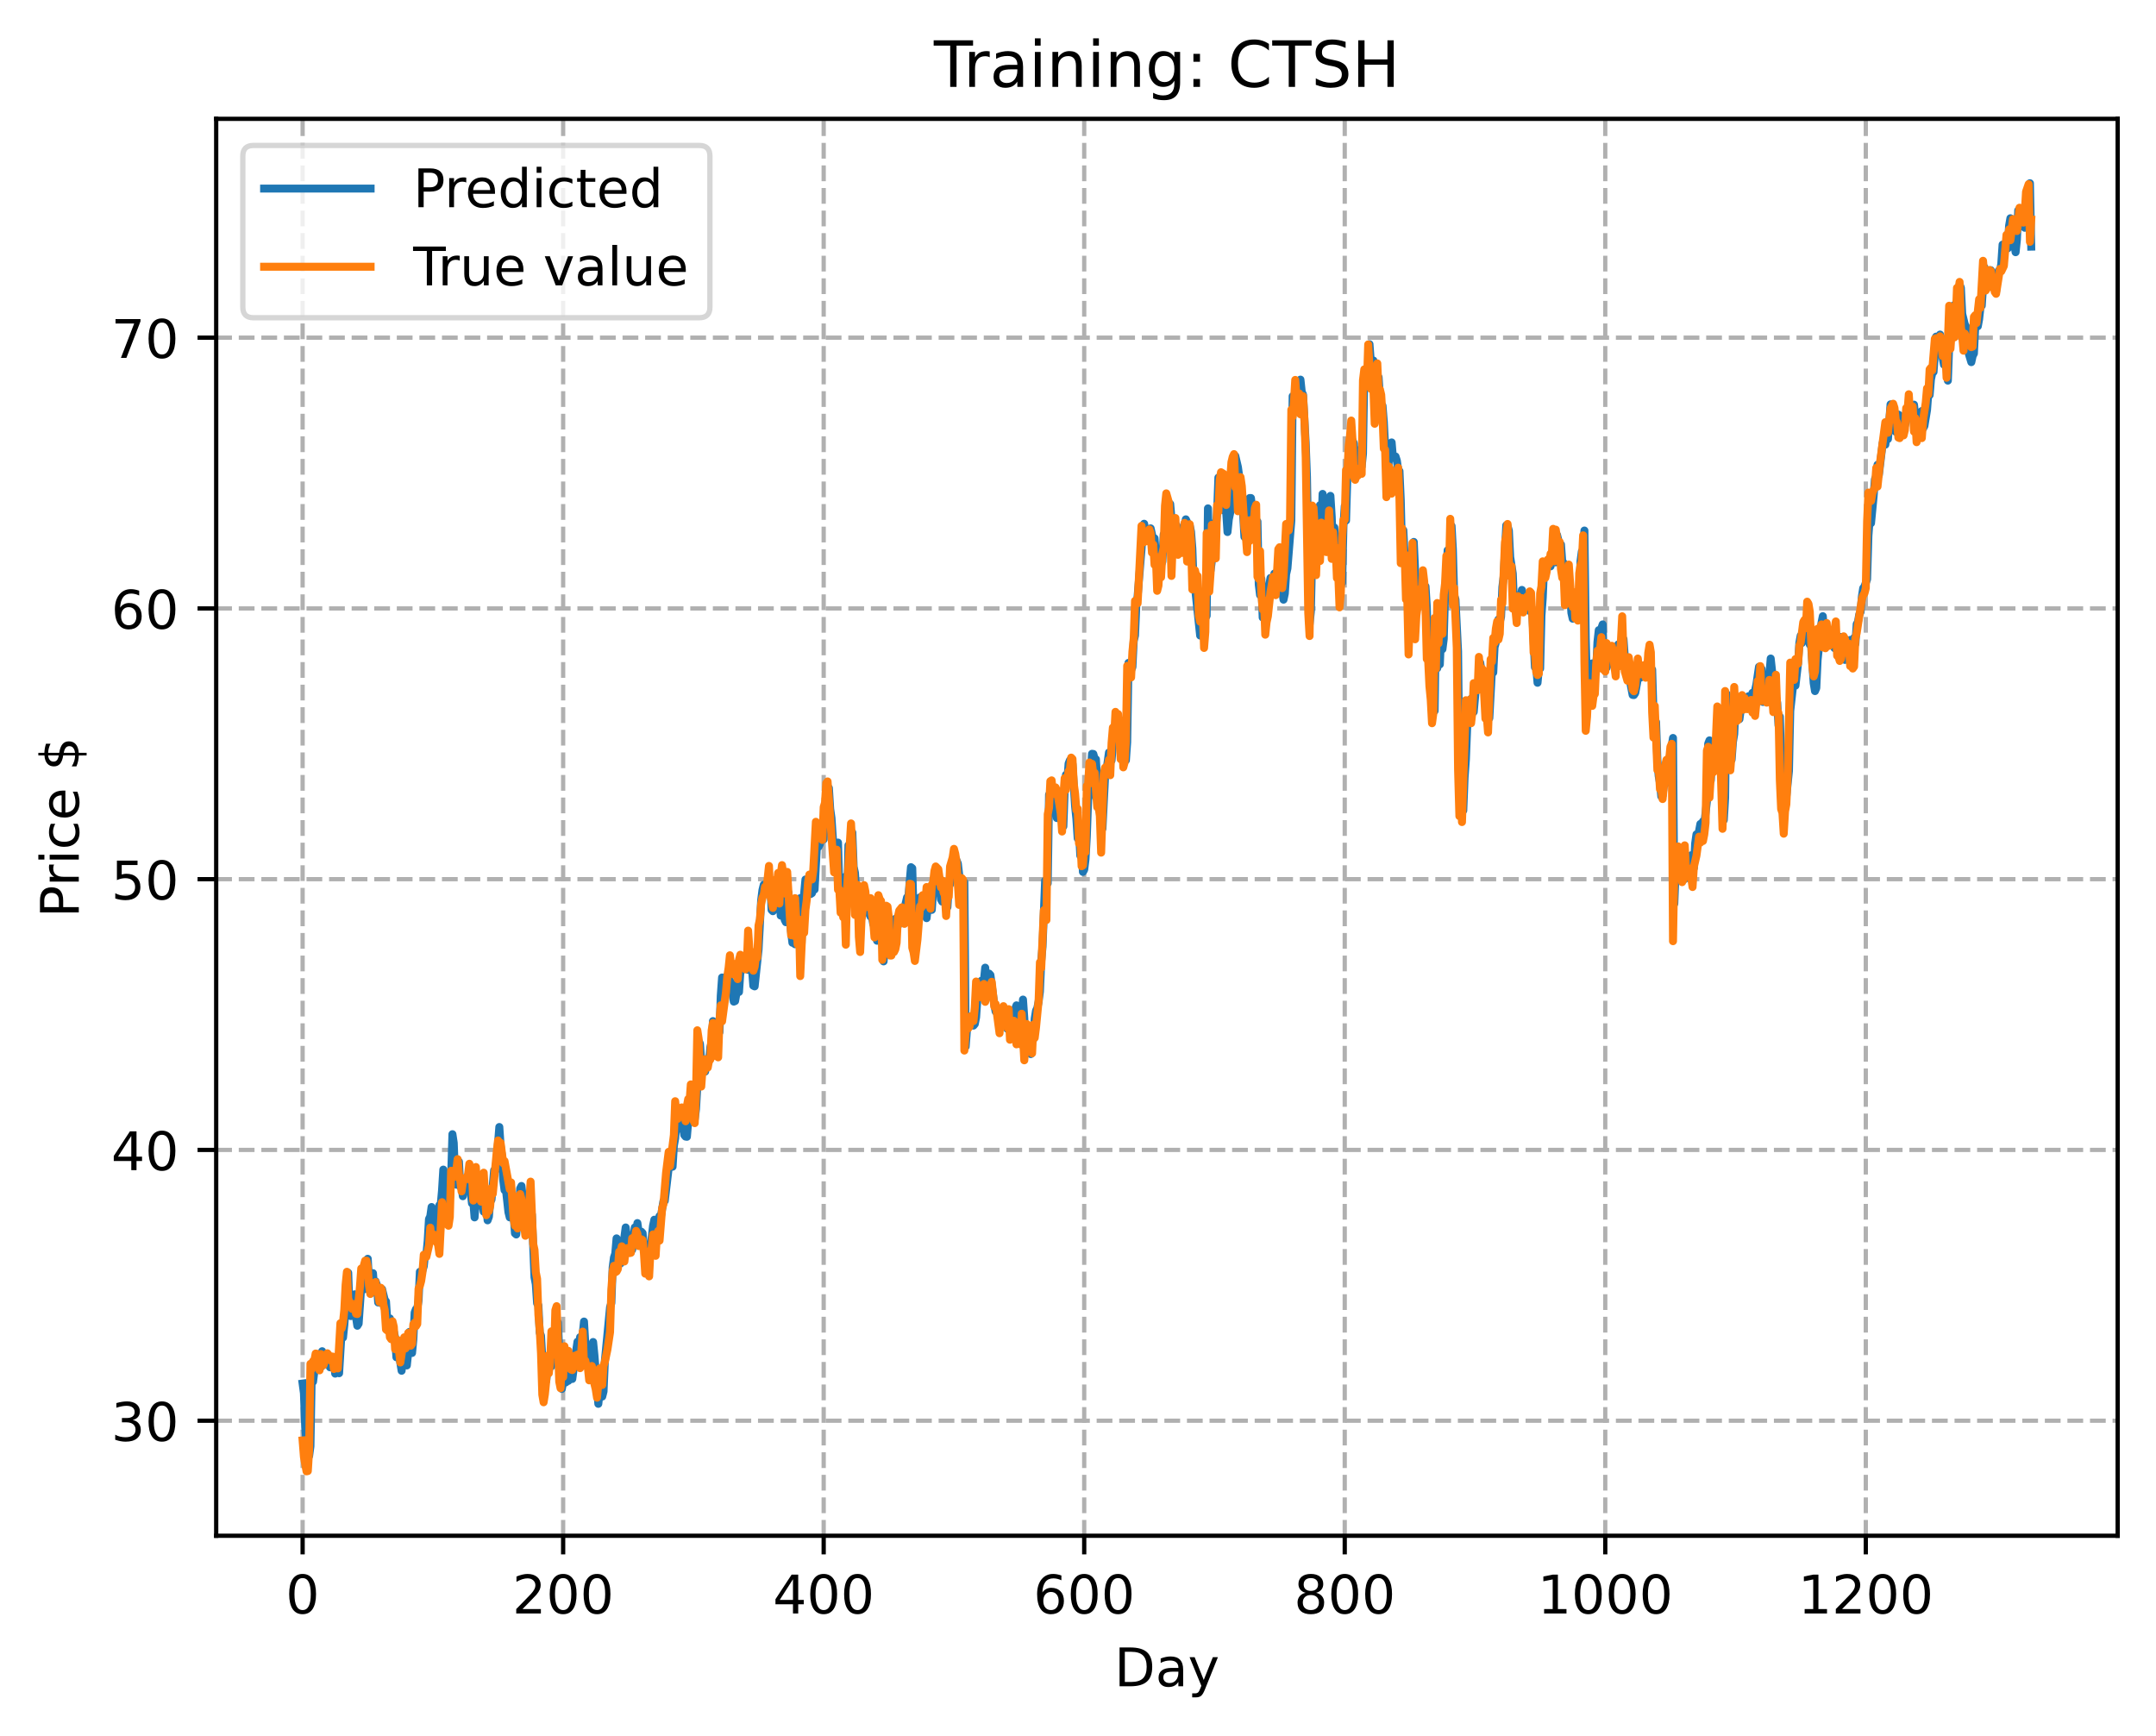 <?xml version="1.0" encoding="utf-8" standalone="no"?>
<!DOCTYPE svg PUBLIC "-//W3C//DTD SVG 1.1//EN"
  "http://www.w3.org/Graphics/SVG/1.1/DTD/svg11.dtd">
<!-- Created with matplotlib (https://matplotlib.org/) -->
<svg height="325.986pt" version="1.1" viewBox="0 0 404.923 325.986" width="404.923pt" xmlns="http://www.w3.org/2000/svg" xmlns:xlink="http://www.w3.org/1999/xlink">
 <defs>
  <style type="text/css">
*{stroke-linecap:butt;stroke-linejoin:round;}
  </style>
 </defs>
 <g id="figure_1">
  <g id="patch_1">
   <path d="M 0 325.986 
L 404.923 325.986 
L 404.923 0 
L 0 0 
z
" style="fill:#ffffff;"/>
  </g>
  <g id="axes_1">
   <g id="patch_2">
    <path d="M 40.603 288.43 
L 397.723 288.43 
L 397.723 22.318 
L 40.603 22.318 
z
" style="fill:#ffffff;"/>
   </g>
   <g id="matplotlib.axis_1">
    <g id="xtick_1">
     <g id="line2d_1">
      <path clip-path="url(#pd5d45c49b4)" d="M 56.836 288.43 
L 56.836 22.318 
" style="fill:none;stroke:#b0b0b0;stroke-dasharray:2.96,1.28;stroke-dashoffset:0;stroke-width:0.8;"/>
     </g>
     <g id="line2d_2">
      <defs>
       <path d="M 0 0 
L 0 3.5 
" id="me08373d954" style="stroke:#000000;stroke-width:0.8;"/>
      </defs>
      <g>
       <use style="stroke:#000000;stroke-width:0.8;" x="56.836" xlink:href="#me08373d954" y="288.43"/>
      </g>
     </g>
     <g id="text_1">
      <!-- 0 -->
      <defs>
       <path d="M 31.781 66.406 
Q 24.172 66.406 20.328 58.906 
Q 16.5 51.422 16.5 36.375 
Q 16.5 21.391 20.328 13.891 
Q 24.172 6.391 31.781 6.391 
Q 39.453 6.391 43.281 13.891 
Q 47.125 21.391 47.125 36.375 
Q 47.125 51.422 43.281 58.906 
Q 39.453 66.406 31.781 66.406 
z
M 31.781 74.219 
Q 44.047 74.219 50.516 64.516 
Q 56.984 54.828 56.984 36.375 
Q 56.984 17.969 50.516 8.266 
Q 44.047 -1.422 31.781 -1.422 
Q 19.531 -1.422 13.062 8.266 
Q 6.594 17.969 6.594 36.375 
Q 6.594 54.828 13.062 64.516 
Q 19.531 74.219 31.781 74.219 
z
" id="DejaVuSans-48"/>
      </defs>
      <g transform="translate(53.655 303.029)scale(0.1 -0.1)">
       <use xlink:href="#DejaVuSans-48"/>
      </g>
     </g>
    </g>
    <g id="xtick_2">
     <g id="line2d_3">
      <path clip-path="url(#pd5d45c49b4)" d="M 105.766 288.43 
L 105.766 22.318 
" style="fill:none;stroke:#b0b0b0;stroke-dasharray:2.96,1.28;stroke-dashoffset:0;stroke-width:0.8;"/>
     </g>
     <g id="line2d_4">
      <g>
       <use style="stroke:#000000;stroke-width:0.8;" x="105.766" xlink:href="#me08373d954" y="288.43"/>
      </g>
     </g>
     <g id="text_2">
      <!-- 200 -->
      <defs>
       <path d="M 19.188 8.297 
L 53.609 8.297 
L 53.609 0 
L 7.328 0 
L 7.328 8.297 
Q 12.938 14.109 22.625 23.891 
Q 32.328 33.688 34.812 36.531 
Q 39.547 41.844 41.422 45.531 
Q 43.312 49.219 43.312 52.781 
Q 43.312 58.594 39.234 62.25 
Q 35.156 65.922 28.609 65.922 
Q 23.969 65.922 18.812 64.312 
Q 13.672 62.703 7.812 59.422 
L 7.812 69.391 
Q 13.766 71.781 18.938 73 
Q 24.125 74.219 28.422 74.219 
Q 39.75 74.219 46.484 68.547 
Q 53.219 62.891 53.219 53.422 
Q 53.219 48.922 51.531 44.891 
Q 49.859 40.875 45.406 35.406 
Q 44.188 33.984 37.641 27.219 
Q 31.109 20.453 19.188 8.297 
z
" id="DejaVuSans-50"/>
      </defs>
      <g transform="translate(96.223 303.029)scale(0.1 -0.1)">
       <use xlink:href="#DejaVuSans-50"/>
       <use x="63.623" xlink:href="#DejaVuSans-48"/>
       <use x="127.246" xlink:href="#DejaVuSans-48"/>
      </g>
     </g>
    </g>
    <g id="xtick_3">
     <g id="line2d_5">
      <path clip-path="url(#pd5d45c49b4)" d="M 154.697 288.43 
L 154.697 22.318 
" style="fill:none;stroke:#b0b0b0;stroke-dasharray:2.96,1.28;stroke-dashoffset:0;stroke-width:0.8;"/>
     </g>
     <g id="line2d_6">
      <g>
       <use style="stroke:#000000;stroke-width:0.8;" x="154.697" xlink:href="#me08373d954" y="288.43"/>
      </g>
     </g>
     <g id="text_3">
      <!-- 400 -->
      <defs>
       <path d="M 37.797 64.312 
L 12.891 25.391 
L 37.797 25.391 
z
M 35.203 72.906 
L 47.609 72.906 
L 47.609 25.391 
L 58.016 25.391 
L 58.016 17.188 
L 47.609 17.188 
L 47.609 0 
L 37.797 0 
L 37.797 17.188 
L 4.891 17.188 
L 4.891 26.703 
z
" id="DejaVuSans-52"/>
      </defs>
      <g transform="translate(145.153 303.029)scale(0.1 -0.1)">
       <use xlink:href="#DejaVuSans-52"/>
       <use x="63.623" xlink:href="#DejaVuSans-48"/>
       <use x="127.246" xlink:href="#DejaVuSans-48"/>
      </g>
     </g>
    </g>
    <g id="xtick_4">
     <g id="line2d_7">
      <path clip-path="url(#pd5d45c49b4)" d="M 203.628 288.43 
L 203.628 22.318 
" style="fill:none;stroke:#b0b0b0;stroke-dasharray:2.96,1.28;stroke-dashoffset:0;stroke-width:0.8;"/>
     </g>
     <g id="line2d_8">
      <g>
       <use style="stroke:#000000;stroke-width:0.8;" x="203.628" xlink:href="#me08373d954" y="288.43"/>
      </g>
     </g>
     <g id="text_4">
      <!-- 600 -->
      <defs>
       <path d="M 33.016 40.375 
Q 26.375 40.375 22.484 35.828 
Q 18.609 31.297 18.609 23.391 
Q 18.609 15.531 22.484 10.953 
Q 26.375 6.391 33.016 6.391 
Q 39.656 6.391 43.531 10.953 
Q 47.406 15.531 47.406 23.391 
Q 47.406 31.297 43.531 35.828 
Q 39.656 40.375 33.016 40.375 
z
M 52.594 71.297 
L 52.594 62.312 
Q 48.875 64.062 45.094 64.984 
Q 41.312 65.922 37.594 65.922 
Q 27.828 65.922 22.672 59.328 
Q 17.531 52.734 16.797 39.406 
Q 19.672 43.656 24.016 45.922 
Q 28.375 48.188 33.594 48.188 
Q 44.578 48.188 50.953 41.516 
Q 57.328 34.859 57.328 23.391 
Q 57.328 12.156 50.688 5.359 
Q 44.047 -1.422 33.016 -1.422 
Q 20.359 -1.422 13.672 8.266 
Q 6.984 17.969 6.984 36.375 
Q 6.984 53.656 15.188 63.938 
Q 23.391 74.219 37.203 74.219 
Q 40.922 74.219 44.703 73.484 
Q 48.484 72.75 52.594 71.297 
z
" id="DejaVuSans-54"/>
      </defs>
      <g transform="translate(194.084 303.029)scale(0.1 -0.1)">
       <use xlink:href="#DejaVuSans-54"/>
       <use x="63.623" xlink:href="#DejaVuSans-48"/>
       <use x="127.246" xlink:href="#DejaVuSans-48"/>
      </g>
     </g>
    </g>
    <g id="xtick_5">
     <g id="line2d_9">
      <path clip-path="url(#pd5d45c49b4)" d="M 252.558 288.43 
L 252.558 22.318 
" style="fill:none;stroke:#b0b0b0;stroke-dasharray:2.96,1.28;stroke-dashoffset:0;stroke-width:0.8;"/>
     </g>
     <g id="line2d_10">
      <g>
       <use style="stroke:#000000;stroke-width:0.8;" x="252.558" xlink:href="#me08373d954" y="288.43"/>
      </g>
     </g>
     <g id="text_5">
      <!-- 800 -->
      <defs>
       <path d="M 31.781 34.625 
Q 24.75 34.625 20.719 30.859 
Q 16.703 27.094 16.703 20.516 
Q 16.703 13.922 20.719 10.156 
Q 24.75 6.391 31.781 6.391 
Q 38.812 6.391 42.859 10.172 
Q 46.922 13.969 46.922 20.516 
Q 46.922 27.094 42.891 30.859 
Q 38.875 34.625 31.781 34.625 
z
M 21.922 38.812 
Q 15.578 40.375 12.031 44.719 
Q 8.5 49.078 8.5 55.328 
Q 8.5 64.062 14.719 69.141 
Q 20.953 74.219 31.781 74.219 
Q 42.672 74.219 48.875 69.141 
Q 55.078 64.062 55.078 55.328 
Q 55.078 49.078 51.531 44.719 
Q 48 40.375 41.703 38.812 
Q 48.828 37.156 52.797 32.312 
Q 56.781 27.484 56.781 20.516 
Q 56.781 9.906 50.312 4.234 
Q 43.844 -1.422 31.781 -1.422 
Q 19.734 -1.422 13.25 4.234 
Q 6.781 9.906 6.781 20.516 
Q 6.781 27.484 10.781 32.312 
Q 14.797 37.156 21.922 38.812 
z
M 18.312 54.391 
Q 18.312 48.734 21.844 45.562 
Q 25.391 42.391 31.781 42.391 
Q 38.141 42.391 41.719 45.562 
Q 45.312 48.734 45.312 54.391 
Q 45.312 60.062 41.719 63.234 
Q 38.141 66.406 31.781 66.406 
Q 25.391 66.406 21.844 63.234 
Q 18.312 60.062 18.312 54.391 
z
" id="DejaVuSans-56"/>
      </defs>
      <g transform="translate(243.015 303.029)scale(0.1 -0.1)">
       <use xlink:href="#DejaVuSans-56"/>
       <use x="63.623" xlink:href="#DejaVuSans-48"/>
       <use x="127.246" xlink:href="#DejaVuSans-48"/>
      </g>
     </g>
    </g>
    <g id="xtick_6">
     <g id="line2d_11">
      <path clip-path="url(#pd5d45c49b4)" d="M 301.489 288.43 
L 301.489 22.318 
" style="fill:none;stroke:#b0b0b0;stroke-dasharray:2.96,1.28;stroke-dashoffset:0;stroke-width:0.8;"/>
     </g>
     <g id="line2d_12">
      <g>
       <use style="stroke:#000000;stroke-width:0.8;" x="301.489" xlink:href="#me08373d954" y="288.43"/>
      </g>
     </g>
     <g id="text_6">
      <!-- 1000 -->
      <defs>
       <path d="M 12.406 8.297 
L 28.516 8.297 
L 28.516 63.922 
L 10.984 60.406 
L 10.984 69.391 
L 28.422 72.906 
L 38.281 72.906 
L 38.281 8.297 
L 54.391 8.297 
L 54.391 0 
L 12.406 0 
z
" id="DejaVuSans-49"/>
      </defs>
      <g transform="translate(288.764 303.029)scale(0.1 -0.1)">
       <use xlink:href="#DejaVuSans-49"/>
       <use x="63.623" xlink:href="#DejaVuSans-48"/>
       <use x="127.246" xlink:href="#DejaVuSans-48"/>
       <use x="190.869" xlink:href="#DejaVuSans-48"/>
      </g>
     </g>
    </g>
    <g id="xtick_7">
     <g id="line2d_13">
      <path clip-path="url(#pd5d45c49b4)" d="M 350.419 288.43 
L 350.419 22.318 
" style="fill:none;stroke:#b0b0b0;stroke-dasharray:2.96,1.28;stroke-dashoffset:0;stroke-width:0.8;"/>
     </g>
     <g id="line2d_14">
      <g>
       <use style="stroke:#000000;stroke-width:0.8;" x="350.419" xlink:href="#me08373d954" y="288.43"/>
      </g>
     </g>
     <g id="text_7">
      <!-- 1200 -->
      <g transform="translate(337.694 303.029)scale(0.1 -0.1)">
       <use xlink:href="#DejaVuSans-49"/>
       <use x="63.623" xlink:href="#DejaVuSans-50"/>
       <use x="127.246" xlink:href="#DejaVuSans-48"/>
       <use x="190.869" xlink:href="#DejaVuSans-48"/>
      </g>
     </g>
    </g>
    <g id="text_8">
     <!-- Day -->
     <defs>
      <path d="M 19.672 64.797 
L 19.672 8.109 
L 31.594 8.109 
Q 46.688 8.109 53.688 14.938 
Q 60.688 21.781 60.688 36.531 
Q 60.688 51.172 53.688 57.984 
Q 46.688 64.797 31.594 64.797 
z
M 9.812 72.906 
L 30.078 72.906 
Q 51.266 72.906 61.172 64.094 
Q 71.094 55.281 71.094 36.531 
Q 71.094 17.672 61.125 8.828 
Q 51.172 0 30.078 0 
L 9.812 0 
z
" id="DejaVuSans-68"/>
      <path d="M 34.281 27.484 
Q 23.391 27.484 19.188 25 
Q 14.984 22.516 14.984 16.5 
Q 14.984 11.719 18.141 8.906 
Q 21.297 6.109 26.703 6.109 
Q 34.188 6.109 38.703 11.406 
Q 43.219 16.703 43.219 25.484 
L 43.219 27.484 
z
M 52.203 31.203 
L 52.203 0 
L 43.219 0 
L 43.219 8.297 
Q 40.141 3.328 35.547 0.953 
Q 30.953 -1.422 24.312 -1.422 
Q 15.922 -1.422 10.953 3.297 
Q 6 8.016 6 15.922 
Q 6 25.141 12.172 29.828 
Q 18.359 34.516 30.609 34.516 
L 43.219 34.516 
L 43.219 35.406 
Q 43.219 41.609 39.141 45 
Q 35.062 48.391 27.688 48.391 
Q 23 48.391 18.547 47.266 
Q 14.109 46.141 10.016 43.891 
L 10.016 52.203 
Q 14.938 54.109 19.578 55.047 
Q 24.219 56 28.609 56 
Q 40.484 56 46.344 49.844 
Q 52.203 43.703 52.203 31.203 
z
" id="DejaVuSans-97"/>
      <path d="M 32.172 -5.078 
Q 28.375 -14.844 24.75 -17.812 
Q 21.141 -20.797 15.094 -20.797 
L 7.906 -20.797 
L 7.906 -13.281 
L 13.188 -13.281 
Q 16.891 -13.281 18.938 -11.516 
Q 21 -9.766 23.484 -3.219 
L 25.094 0.875 
L 2.984 54.688 
L 12.5 54.688 
L 29.594 11.922 
L 46.688 54.688 
L 56.203 54.688 
z
" id="DejaVuSans-121"/>
     </defs>
     <g transform="translate(209.29 316.707)scale(0.1 -0.1)">
      <use xlink:href="#DejaVuSans-68"/>
      <use x="77.002" xlink:href="#DejaVuSans-97"/>
      <use x="138.281" xlink:href="#DejaVuSans-121"/>
     </g>
    </g>
   </g>
   <g id="matplotlib.axis_2">
    <g id="ytick_1">
     <g id="line2d_15">
      <path clip-path="url(#pd5d45c49b4)" d="M 40.603 266.825 
L 397.723 266.825 
" style="fill:none;stroke:#b0b0b0;stroke-dasharray:2.96,1.28;stroke-dashoffset:0;stroke-width:0.8;"/>
     </g>
     <g id="line2d_16">
      <defs>
       <path d="M 0 0 
L -3.5 0 
" id="md9f9165b7a" style="stroke:#000000;stroke-width:0.8;"/>
      </defs>
      <g>
       <use style="stroke:#000000;stroke-width:0.8;" x="40.603" xlink:href="#md9f9165b7a" y="266.825"/>
      </g>
     </g>
     <g id="text_9">
      <!-- 30 -->
      <defs>
       <path d="M 40.578 39.312 
Q 47.656 37.797 51.625 33 
Q 55.609 28.219 55.609 21.188 
Q 55.609 10.406 48.188 4.484 
Q 40.766 -1.422 27.094 -1.422 
Q 22.516 -1.422 17.656 -0.516 
Q 12.797 0.391 7.625 2.203 
L 7.625 11.719 
Q 11.719 9.328 16.594 8.109 
Q 21.484 6.891 26.812 6.891 
Q 36.078 6.891 40.938 10.547 
Q 45.797 14.203 45.797 21.188 
Q 45.797 27.641 41.281 31.266 
Q 36.766 34.906 28.719 34.906 
L 20.219 34.906 
L 20.219 43.016 
L 29.109 43.016 
Q 36.375 43.016 40.234 45.922 
Q 44.094 48.828 44.094 54.297 
Q 44.094 59.906 40.109 62.906 
Q 36.141 65.922 28.719 65.922 
Q 24.656 65.922 20.016 65.031 
Q 15.375 64.156 9.812 62.312 
L 9.812 71.094 
Q 15.438 72.656 20.344 73.438 
Q 25.25 74.219 29.594 74.219 
Q 40.828 74.219 47.359 69.109 
Q 53.906 64.016 53.906 55.328 
Q 53.906 49.266 50.438 45.094 
Q 46.969 40.922 40.578 39.312 
z
" id="DejaVuSans-51"/>
      </defs>
      <g transform="translate(20.878 270.624)scale(0.1 -0.1)">
       <use xlink:href="#DejaVuSans-51"/>
       <use x="63.623" xlink:href="#DejaVuSans-48"/>
      </g>
     </g>
    </g>
    <g id="ytick_2">
     <g id="line2d_17">
      <path clip-path="url(#pd5d45c49b4)" d="M 40.603 215.974 
L 397.723 215.974 
" style="fill:none;stroke:#b0b0b0;stroke-dasharray:2.96,1.28;stroke-dashoffset:0;stroke-width:0.8;"/>
     </g>
     <g id="line2d_18">
      <g>
       <use style="stroke:#000000;stroke-width:0.8;" x="40.603" xlink:href="#md9f9165b7a" y="215.974"/>
      </g>
     </g>
     <g id="text_10">
      <!-- 40 -->
      <g transform="translate(20.878 219.773)scale(0.1 -0.1)">
       <use xlink:href="#DejaVuSans-52"/>
       <use x="63.623" xlink:href="#DejaVuSans-48"/>
      </g>
     </g>
    </g>
    <g id="ytick_3">
     <g id="line2d_19">
      <path clip-path="url(#pd5d45c49b4)" d="M 40.603 165.123 
L 397.723 165.123 
" style="fill:none;stroke:#b0b0b0;stroke-dasharray:2.96,1.28;stroke-dashoffset:0;stroke-width:0.8;"/>
     </g>
     <g id="line2d_20">
      <g>
       <use style="stroke:#000000;stroke-width:0.8;" x="40.603" xlink:href="#md9f9165b7a" y="165.123"/>
      </g>
     </g>
     <g id="text_11">
      <!-- 50 -->
      <defs>
       <path d="M 10.797 72.906 
L 49.516 72.906 
L 49.516 64.594 
L 19.828 64.594 
L 19.828 46.734 
Q 21.969 47.469 24.109 47.828 
Q 26.266 48.188 28.422 48.188 
Q 40.625 48.188 47.75 41.5 
Q 54.891 34.812 54.891 23.391 
Q 54.891 11.625 47.562 5.094 
Q 40.234 -1.422 26.906 -1.422 
Q 22.312 -1.422 17.547 -0.641 
Q 12.797 0.141 7.719 1.703 
L 7.719 11.625 
Q 12.109 9.234 16.797 8.062 
Q 21.484 6.891 26.703 6.891 
Q 35.156 6.891 40.078 11.328 
Q 45.016 15.766 45.016 23.391 
Q 45.016 31 40.078 35.438 
Q 35.156 39.891 26.703 39.891 
Q 22.75 39.891 18.812 39.016 
Q 14.891 38.141 10.797 36.281 
z
" id="DejaVuSans-53"/>
      </defs>
      <g transform="translate(20.878 168.922)scale(0.1 -0.1)">
       <use xlink:href="#DejaVuSans-53"/>
       <use x="63.623" xlink:href="#DejaVuSans-48"/>
      </g>
     </g>
    </g>
    <g id="ytick_4">
     <g id="line2d_21">
      <path clip-path="url(#pd5d45c49b4)" d="M 40.603 114.272 
L 397.723 114.272 
" style="fill:none;stroke:#b0b0b0;stroke-dasharray:2.96,1.28;stroke-dashoffset:0;stroke-width:0.8;"/>
     </g>
     <g id="line2d_22">
      <g>
       <use style="stroke:#000000;stroke-width:0.8;" x="40.603" xlink:href="#md9f9165b7a" y="114.272"/>
      </g>
     </g>
     <g id="text_12">
      <!-- 60 -->
      <g transform="translate(20.878 118.071)scale(0.1 -0.1)">
       <use xlink:href="#DejaVuSans-54"/>
       <use x="63.623" xlink:href="#DejaVuSans-48"/>
      </g>
     </g>
    </g>
    <g id="ytick_5">
     <g id="line2d_23">
      <path clip-path="url(#pd5d45c49b4)" d="M 40.603 63.42 
L 397.723 63.42 
" style="fill:none;stroke:#b0b0b0;stroke-dasharray:2.96,1.28;stroke-dashoffset:0;stroke-width:0.8;"/>
     </g>
     <g id="line2d_24">
      <g>
       <use style="stroke:#000000;stroke-width:0.8;" x="40.603" xlink:href="#md9f9165b7a" y="63.42"/>
      </g>
     </g>
     <g id="text_13">
      <!-- 70 -->
      <defs>
       <path d="M 8.203 72.906 
L 55.078 72.906 
L 55.078 68.703 
L 28.609 0 
L 18.312 0 
L 43.219 64.594 
L 8.203 64.594 
z
" id="DejaVuSans-55"/>
      </defs>
      <g transform="translate(20.878 67.22)scale(0.1 -0.1)">
       <use xlink:href="#DejaVuSans-55"/>
       <use x="63.623" xlink:href="#DejaVuSans-48"/>
      </g>
     </g>
    </g>
    <g id="text_14">
     <!-- Price $ -->
     <defs>
      <path d="M 19.672 64.797 
L 19.672 37.406 
L 32.078 37.406 
Q 38.969 37.406 42.719 40.969 
Q 46.484 44.531 46.484 51.125 
Q 46.484 57.672 42.719 61.234 
Q 38.969 64.797 32.078 64.797 
z
M 9.812 72.906 
L 32.078 72.906 
Q 44.344 72.906 50.609 67.359 
Q 56.891 61.812 56.891 51.125 
Q 56.891 40.328 50.609 34.812 
Q 44.344 29.297 32.078 29.297 
L 19.672 29.297 
L 19.672 0 
L 9.812 0 
z
" id="DejaVuSans-80"/>
      <path d="M 41.109 46.297 
Q 39.594 47.172 37.812 47.578 
Q 36.031 48 33.891 48 
Q 26.266 48 22.188 43.047 
Q 18.109 38.094 18.109 28.812 
L 18.109 0 
L 9.078 0 
L 9.078 54.688 
L 18.109 54.688 
L 18.109 46.188 
Q 20.953 51.172 25.484 53.578 
Q 30.031 56 36.531 56 
Q 37.453 56 38.578 55.875 
Q 39.703 55.766 41.062 55.516 
z
" id="DejaVuSans-114"/>
      <path d="M 9.422 54.688 
L 18.406 54.688 
L 18.406 0 
L 9.422 0 
z
M 9.422 75.984 
L 18.406 75.984 
L 18.406 64.594 
L 9.422 64.594 
z
" id="DejaVuSans-105"/>
      <path d="M 48.781 52.594 
L 48.781 44.188 
Q 44.969 46.297 41.141 47.344 
Q 37.312 48.391 33.406 48.391 
Q 24.656 48.391 19.812 42.844 
Q 14.984 37.312 14.984 27.297 
Q 14.984 17.281 19.812 11.734 
Q 24.656 6.203 33.406 6.203 
Q 37.312 6.203 41.141 7.25 
Q 44.969 8.297 48.781 10.406 
L 48.781 2.094 
Q 45.016 0.344 40.984 -0.531 
Q 36.969 -1.422 32.422 -1.422 
Q 20.062 -1.422 12.781 6.344 
Q 5.516 14.109 5.516 27.297 
Q 5.516 40.672 12.859 48.328 
Q 20.219 56 33.016 56 
Q 37.156 56 41.109 55.141 
Q 45.062 54.297 48.781 52.594 
z
" id="DejaVuSans-99"/>
      <path d="M 56.203 29.594 
L 56.203 25.203 
L 14.891 25.203 
Q 15.484 15.922 20.484 11.062 
Q 25.484 6.203 34.422 6.203 
Q 39.594 6.203 44.453 7.469 
Q 49.312 8.734 54.109 11.281 
L 54.109 2.781 
Q 49.266 0.734 44.188 -0.344 
Q 39.109 -1.422 33.891 -1.422 
Q 20.797 -1.422 13.156 6.188 
Q 5.516 13.812 5.516 26.812 
Q 5.516 40.234 12.766 48.109 
Q 20.016 56 32.328 56 
Q 43.359 56 49.781 48.891 
Q 56.203 41.797 56.203 29.594 
z
M 47.219 32.234 
Q 47.125 39.594 43.094 43.984 
Q 39.062 48.391 32.422 48.391 
Q 24.906 48.391 20.391 44.141 
Q 15.875 39.891 15.188 32.172 
z
" id="DejaVuSans-101"/>
      <path id="DejaVuSans-32"/>
      <path d="M 33.797 -14.703 
L 28.906 -14.703 
L 28.859 0 
Q 23.734 0.094 18.609 1.188 
Q 13.484 2.297 8.297 4.5 
L 8.297 13.281 
Q 13.281 10.156 18.375 8.562 
Q 23.484 6.984 28.906 6.938 
L 28.906 29.203 
Q 18.109 30.953 13.203 35.156 
Q 8.297 39.359 8.297 46.688 
Q 8.297 54.641 13.625 59.219 
Q 18.953 63.812 28.906 64.5 
L 28.906 75.984 
L 33.797 75.984 
L 33.797 64.656 
Q 38.328 64.453 42.578 63.688 
Q 46.828 62.938 50.875 61.625 
L 50.875 53.078 
Q 46.828 55.125 42.547 56.25 
Q 38.281 57.375 33.797 57.562 
L 33.797 36.719 
Q 44.875 35.016 50.094 30.609 
Q 55.328 26.219 55.328 18.609 
Q 55.328 10.359 49.781 5.594 
Q 44.234 0.828 33.797 0.094 
z
M 28.906 37.594 
L 28.906 57.625 
Q 23.25 56.984 20.266 54.391 
Q 17.281 51.812 17.281 47.516 
Q 17.281 43.312 20.031 40.969 
Q 22.797 38.625 28.906 37.594 
z
M 33.797 28.219 
L 33.797 7.078 
Q 39.984 7.906 43.141 10.594 
Q 46.297 13.281 46.297 17.672 
Q 46.297 21.969 43.281 24.5 
Q 40.281 27.047 33.797 28.219 
z
" id="DejaVuSans-36"/>
     </defs>
     <g transform="translate(14.798 172.342)rotate(-90)scale(0.1 -0.1)">
      <use xlink:href="#DejaVuSans-80"/>
      <use x="58.553" xlink:href="#DejaVuSans-114"/>
      <use x="99.666" xlink:href="#DejaVuSans-105"/>
      <use x="127.449" xlink:href="#DejaVuSans-99"/>
      <use x="182.43" xlink:href="#DejaVuSans-101"/>
      <use x="243.953" xlink:href="#DejaVuSans-32"/>
      <use x="275.74" xlink:href="#DejaVuSans-36"/>
     </g>
    </g>
   </g>
   <g id="line2d_25">
    <path clip-path="url(#pd5d45c49b4)" d="M 56.836 259.849 
L 57.081 261.654 
L 57.325 268.143 
L 57.57 270.951 
L 57.814 271.913 
L 58.059 273.434 
L 58.304 271.629 
L 58.548 257.957 
L 58.793 259.511 
L 59.038 257.592 
L 59.282 257.383 
L 59.527 256.167 
L 59.772 257.064 
L 60.016 256.596 
L 60.261 256.76 
L 60.506 253.777 
L 60.75 255.859 
L 60.995 256.096 
L 61.24 254.571 
L 61.484 255.027 
L 61.729 254.941 
L 61.974 256.796 
L 62.463 256.63 
L 62.708 255.537 
L 62.952 257.984 
L 63.197 256.117 
L 63.686 257.912 
L 64.175 249.746 
L 64.42 251.222 
L 64.665 248.873 
L 65.399 239.049 
L 65.643 246.175 
L 65.888 247.173 
L 66.133 246.423 
L 66.377 247.051 
L 66.622 243.087 
L 66.867 247.408 
L 67.111 248.994 
L 67.356 248.599 
L 67.845 241.54 
L 68.09 239.368 
L 68.335 242.164 
L 68.579 237.817 
L 68.824 236.741 
L 69.069 236.421 
L 69.313 240.786 
L 69.558 242.846 
L 69.802 242.785 
L 70.047 239.116 
L 70.292 242.306 
L 70.536 240.642 
L 70.781 241.296 
L 71.026 244.623 
L 71.27 244.031 
L 71.515 244.7 
L 71.76 242.123 
L 72.249 244.119 
L 72.494 244.417 
L 72.738 248.05 
L 72.983 248.274 
L 73.228 247.618 
L 73.717 251.361 
L 73.962 250.103 
L 74.206 251.199 
L 74.451 254.912 
L 74.696 254.091 
L 74.94 254.387 
L 75.429 257.448 
L 75.919 252.581 
L 76.163 252.1 
L 76.408 256.447 
L 76.653 254.142 
L 76.897 250.159 
L 77.142 254.121 
L 77.387 254.104 
L 77.631 251.584 
L 77.876 246.51 
L 78.121 245.879 
L 78.365 245.774 
L 78.61 244.248 
L 78.855 238.854 
L 79.099 239.421 
L 79.589 237.815 
L 79.833 235.539 
L 80.078 235.6 
L 80.323 233.075 
L 80.567 228.947 
L 80.812 228.45 
L 81.056 226.696 
L 81.301 229.057 
L 81.546 229.557 
L 81.79 232.899 
L 82.035 232.134 
L 82.524 226.346 
L 82.769 226.33 
L 83.014 223.619 
L 83.258 219.666 
L 83.503 223.153 
L 83.748 224.02 
L 83.992 222.349 
L 84.237 225.503 
L 84.482 224.975 
L 84.726 221.196 
L 84.971 213.018 
L 85.216 214.649 
L 85.46 220.965 
L 85.705 222.5 
L 85.95 218.361 
L 86.194 218.178 
L 86.439 222.874 
L 86.684 222.816 
L 86.928 224.664 
L 87.173 222.241 
L 87.417 222.366 
L 87.662 222.622 
L 88.151 223.699 
L 88.396 223.839 
L 88.641 226.002 
L 88.885 225.544 
L 89.13 228.643 
L 89.375 225.253 
L 89.619 223.634 
L 90.109 224.814 
L 90.353 224.705 
L 90.843 227.569 
L 91.087 225.88 
L 91.332 225.67 
L 91.577 229.194 
L 91.821 228.516 
L 92.066 225.74 
L 92.311 225.308 
L 92.8 219.805 
L 93.044 219.771 
L 93.289 217.917 
L 93.778 211.667 
L 94.023 215.27 
L 94.268 217.08 
L 94.512 221.631 
L 94.757 223.519 
L 95.002 223.283 
L 95.491 227.662 
L 95.736 228.64 
L 95.98 228.355 
L 96.225 224.49 
L 96.714 231.635 
L 96.959 231.851 
L 97.204 228.75 
L 97.448 228.898 
L 97.693 223.217 
L 97.938 222.74 
L 98.916 231.604 
L 99.161 230.211 
L 99.405 230.302 
L 99.895 228.11 
L 100.384 239.894 
L 100.629 241.186 
L 100.873 244.775 
L 101.118 245.179 
L 101.363 250.283 
L 101.607 250.86 
L 102.097 259.44 
L 102.341 259.068 
L 102.586 259.34 
L 103.075 254.863 
L 103.32 255.182 
L 103.565 256.611 
L 103.809 252.723 
L 104.054 253.069 
L 104.299 254.806 
L 104.543 249.857 
L 104.788 248.404 
L 105.277 259.263 
L 105.522 260.853 
L 105.766 259.585 
L 106.011 259.41 
L 106.256 259.637 
L 106.5 257.91 
L 106.745 259.342 
L 107.234 258.61 
L 107.479 258.988 
L 107.968 255.364 
L 108.458 251.99 
L 108.702 253.389 
L 108.947 251.132 
L 109.192 253.016 
L 109.681 248.205 
L 109.926 252.36 
L 110.17 253.688 
L 110.415 254.282 
L 110.66 255.718 
L 110.904 256.282 
L 111.393 252.047 
L 111.638 254.516 
L 112.127 260.54 
L 112.372 263.656 
L 112.861 259.378 
L 113.106 262.293 
L 113.351 261.325 
L 113.595 255.677 
L 114.574 245.493 
L 114.819 244.729 
L 115.063 238.07 
L 115.308 236.18 
L 115.553 235.444 
L 115.797 232.583 
L 116.042 235.557 
L 116.287 237.05 
L 116.531 237.307 
L 116.776 234.568 
L 117.02 234.18 
L 117.51 230.535 
L 117.999 234.149 
L 118.244 234.004 
L 118.488 233.476 
L 118.733 234.723 
L 119.222 230.528 
L 119.467 232.058 
L 119.712 229.711 
L 120.201 233.204 
L 120.446 231.326 
L 120.69 231.59 
L 120.935 234.453 
L 121.424 236.88 
L 121.669 236.076 
L 121.914 235.745 
L 122.158 234.625 
L 122.648 230.202 
L 122.892 229.077 
L 123.381 233.149 
L 123.626 229.191 
L 123.871 228.387 
L 124.115 228.514 
L 124.605 225.578 
L 124.849 225.545 
L 125.583 219.354 
L 125.828 218.739 
L 126.073 219.152 
L 126.317 219.123 
L 126.562 215.19 
L 126.807 213.779 
L 127.051 210.507 
L 127.296 212.056 
L 127.541 211.78 
L 127.785 211.266 
L 128.03 210.046 
L 128.519 213.173 
L 128.764 213.467 
L 129.008 213.506 
L 129.253 210.678 
L 129.498 210.29 
L 129.742 210.481 
L 129.987 208.318 
L 130.476 210.22 
L 130.721 208.267 
L 130.966 204.062 
L 131.21 195.481 
L 131.455 196.014 
L 131.7 199.491 
L 131.944 200.871 
L 132.189 201.213 
L 132.434 201.267 
L 132.678 198.942 
L 133.168 199.27 
L 133.412 196.687 
L 133.657 195.692 
L 133.902 191.777 
L 134.146 192.354 
L 134.391 197.681 
L 134.636 196.699 
L 134.88 193.531 
L 135.125 193.847 
L 135.369 186.984 
L 135.614 183.588 
L 135.859 184.649 
L 136.103 186.265 
L 136.348 184.103 
L 136.593 183.247 
L 136.837 183.294 
L 137.327 185.015 
L 137.816 188.118 
L 138.061 188.008 
L 138.305 186.601 
L 138.55 184.544 
L 138.795 186.304 
L 139.039 182.644 
L 139.284 181.69 
L 139.529 182.089 
L 139.773 180.453 
L 140.263 181.706 
L 140.507 182.147 
L 140.752 178.881 
L 140.996 181.176 
L 141.241 182.04 
L 141.486 185.137 
L 141.73 185.255 
L 142.464 178.35 
L 142.954 169.081 
L 143.198 167.16 
L 143.443 166.158 
L 143.688 166.805 
L 143.932 166.428 
L 144.177 165.631 
L 144.422 166.64 
L 144.666 165.607 
L 144.911 170.891 
L 145.156 171.137 
L 145.4 170.076 
L 145.89 167.295 
L 146.134 168.449 
L 146.379 167.344 
L 146.624 171.956 
L 146.868 169.114 
L 147.113 169.008 
L 147.357 172.726 
L 147.602 173.204 
L 147.847 171.756 
L 148.091 167.646 
L 148.336 172.968 
L 148.825 177.062 
L 149.07 174.768 
L 149.315 177.339 
L 149.559 170.271 
L 149.804 175.048 
L 150.049 173.33 
L 150.293 168.689 
L 150.538 177.223 
L 150.783 169.412 
L 151.027 167.794 
L 151.272 165.182 
L 151.517 166.162 
L 151.761 166.275 
L 152.251 167.901 
L 152.495 167.743 
L 152.74 166.884 
L 152.984 167.067 
L 153.474 158.014 
L 153.718 159.062 
L 153.963 158.594 
L 154.208 157.677 
L 154.452 155.789 
L 154.697 157.65 
L 154.942 152.217 
L 155.186 151.764 
L 155.431 148.504 
L 155.676 148.005 
L 155.92 151.932 
L 156.165 153.654 
L 156.654 160.93 
L 156.899 162.12 
L 157.144 158.384 
L 157.388 158.25 
L 157.633 167.01 
L 157.878 166.734 
L 158.122 169.631 
L 158.367 167.17 
L 158.612 169.151 
L 158.856 164.584 
L 159.101 169.639 
L 159.345 158.753 
L 159.59 160.518 
L 159.835 157.667 
L 160.079 156.359 
L 160.324 162.811 
L 160.569 163.918 
L 160.813 167.642 
L 161.058 167.554 
L 161.303 167.629 
L 161.547 171.769 
L 161.792 172.432 
L 162.037 171.138 
L 162.281 170.76 
L 162.526 168.521 
L 162.771 168.994 
L 163.015 171.149 
L 163.505 172.159 
L 163.749 171.934 
L 163.994 173.546 
L 164.239 173.921 
L 164.483 175.744 
L 164.728 176.683 
L 164.972 175.16 
L 165.217 172.621 
L 165.706 171.026 
L 165.951 180.561 
L 166.196 177.865 
L 166.44 177.083 
L 166.685 172.924 
L 166.93 173.256 
L 167.174 173.362 
L 167.419 175.999 
L 167.908 176.489 
L 168.153 172.576 
L 168.398 172.457 
L 168.642 173.867 
L 169.132 171.85 
L 169.621 170.574 
L 169.866 170.619 
L 170.355 168.541 
L 170.6 168.494 
L 171.089 162.867 
L 171.333 163.068 
L 171.578 171.631 
L 171.823 175.083 
L 172.067 176.345 
L 172.312 172.865 
L 172.557 171.123 
L 172.801 168.519 
L 173.046 169.411 
L 173.291 171.861 
L 173.535 170.067 
L 173.78 171.807 
L 174.025 172.441 
L 174.269 170.247 
L 174.514 170.569 
L 174.759 170.077 
L 175.003 170.887 
L 175.248 166.971 
L 175.493 165.184 
L 175.737 165.609 
L 175.982 164.88 
L 176.227 165.06 
L 176.471 166.055 
L 176.716 168.899 
L 176.96 169.339 
L 177.205 168.548 
L 177.45 168.748 
L 177.694 167.066 
L 177.939 170.367 
L 178.184 166.41 
L 178.428 166.108 
L 178.673 163.702 
L 179.652 161.593 
L 179.896 162.185 
L 180.141 164.266 
L 180.386 168.093 
L 180.63 168.385 
L 180.875 166.348 
L 181.12 165.711 
L 181.364 196.57 
L 181.609 193.332 
L 182.098 191.359 
L 182.343 192.011 
L 182.588 191.132 
L 182.832 192.619 
L 183.077 192.325 
L 183.321 191.073 
L 183.566 187.47 
L 183.811 187.489 
L 184.055 186.619 
L 184.3 184.208 
L 184.545 185.012 
L 184.789 184.162 
L 185.034 181.743 
L 185.279 184.838 
L 185.523 184.685 
L 185.768 182.856 
L 186.013 183.126 
L 186.747 188.695 
L 186.991 189.982 
L 187.236 190.056 
L 187.481 190.587 
L 187.725 190.851 
L 187.97 190.776 
L 188.215 190.964 
L 188.459 190.88 
L 188.704 190.296 
L 188.948 191.308 
L 189.193 193.231 
L 189.438 190.641 
L 189.682 190.138 
L 189.927 192.494 
L 190.172 190.995 
L 190.416 191.592 
L 190.661 189.492 
L 190.906 188.818 
L 191.15 190.047 
L 191.395 190.394 
L 191.64 189.865 
L 191.884 192.25 
L 192.129 187.734 
L 192.374 191.204 
L 192.618 196.453 
L 192.863 196.308 
L 193.108 194.035 
L 193.352 197.114 
L 193.597 197.972 
L 193.842 193.43 
L 194.086 195.188 
L 194.331 191.286 
L 194.575 189.82 
L 194.82 189.326 
L 195.065 188.118 
L 195.309 186.225 
L 195.554 180.523 
L 195.799 177.8 
L 196.288 165.397 
L 196.533 166.005 
L 196.777 165.886 
L 197.022 149.246 
L 197.267 149.195 
L 197.511 147.897 
L 197.756 149.843 
L 198.001 150.211 
L 198.245 150.353 
L 198.49 153.641 
L 198.735 153.177 
L 198.979 152.084 
L 199.224 151.604 
L 199.469 151.699 
L 199.713 155.199 
L 199.958 148.45 
L 200.203 145.519 
L 200.447 146.734 
L 200.692 143.409 
L 200.936 142.801 
L 201.181 143.41 
L 201.426 143.498 
L 201.915 151.411 
L 202.16 153.802 
L 202.404 157.466 
L 202.649 156.212 
L 202.894 160.703 
L 203.138 158.764 
L 203.383 163.753 
L 203.628 163.339 
L 203.872 161.388 
L 204.117 157.052 
L 204.362 150.187 
L 204.606 149.218 
L 205.096 141.573 
L 205.34 141.606 
L 205.585 142.499 
L 205.83 142.6 
L 206.074 146.889 
L 206.319 148.111 
L 206.563 150.838 
L 206.808 150.38 
L 207.053 155.624 
L 207.542 145.899 
L 207.787 144.863 
L 208.276 141.328 
L 208.521 141.884 
L 208.765 142.821 
L 209.255 136.573 
L 209.499 138.206 
L 209.744 135.245 
L 209.989 135.558 
L 210.233 135.142 
L 210.478 138.997 
L 210.723 140.949 
L 210.967 137.941 
L 211.212 142.293 
L 211.457 142.792 
L 211.701 139.359 
L 211.946 124.496 
L 212.191 127.087 
L 212.435 125.862 
L 212.68 125.294 
L 212.924 120.413 
L 213.169 119.348 
L 213.414 113.671 
L 213.658 111.981 
L 214.392 103.102 
L 214.637 99.022 
L 214.882 98.367 
L 215.126 99.841 
L 215.371 99.64 
L 215.616 100.019 
L 216.105 99.232 
L 216.35 100.334 
L 216.594 102.314 
L 216.839 101.095 
L 217.084 104.284 
L 217.328 103.539 
L 217.573 108.092 
L 217.818 107.455 
L 218.062 106.081 
L 218.307 105.49 
L 218.551 100.378 
L 218.796 101.414 
L 219.041 95.973 
L 219.285 95.726 
L 219.775 94.654 
L 220.019 97.43 
L 220.264 103.199 
L 220.753 99.649 
L 220.998 98.729 
L 221.487 103.285 
L 221.732 102.583 
L 221.977 101.066 
L 222.221 100.599 
L 222.711 97.539 
L 222.955 98.058 
L 223.2 99.866 
L 223.445 98.677 
L 223.689 99.851 
L 223.934 102.993 
L 224.179 109.707 
L 224.423 110.179 
L 225.402 119.365 
L 225.891 114.723 
L 226.136 114.316 
L 226.38 116.093 
L 226.625 115.65 
L 226.87 95.476 
L 227.114 107.784 
L 227.359 107.176 
L 227.604 105.314 
L 227.848 98.325 
L 228.093 99.841 
L 228.338 99.261 
L 228.582 96.376 
L 228.827 89.697 
L 229.072 92.815 
L 229.316 90.892 
L 229.561 92.383 
L 229.806 95.311 
L 230.05 95.999 
L 230.295 96.201 
L 230.539 99.922 
L 230.784 97.544 
L 231.029 96.377 
L 231.518 88.182 
L 231.763 87.486 
L 232.007 85.642 
L 232.497 87.726 
L 232.741 89.508 
L 232.986 93.559 
L 233.231 94.248 
L 233.475 96.5 
L 233.72 100.834 
L 233.965 100.909 
L 234.209 99.815 
L 234.699 93.538 
L 234.943 93.537 
L 235.188 95.497 
L 235.433 98.426 
L 235.677 97.667 
L 235.922 97.994 
L 236.167 97.95 
L 236.411 109.789 
L 236.656 111.751 
L 236.9 108.753 
L 237.145 115.975 
L 237.634 114.262 
L 238.613 108.546 
L 238.858 108.956 
L 239.102 110.776 
L 239.347 107.723 
L 239.836 111.196 
L 240.081 106.974 
L 240.326 107.372 
L 241.06 112.625 
L 241.304 111.478 
L 241.549 107.832 
L 241.794 106.757 
L 242.527 97.746 
L 242.772 74.419 
L 243.017 76.819 
L 243.261 75.646 
L 243.506 71.657 
L 243.751 74.092 
L 243.995 73.182 
L 244.24 71.299 
L 244.485 73.614 
L 244.729 74.114 
L 245.219 83.118 
L 245.463 89.58 
L 245.953 117.253 
L 246.197 114.821 
L 246.442 103.886 
L 246.687 99.955 
L 246.931 101.526 
L 247.176 101.354 
L 247.421 103.787 
L 247.665 96.2 
L 247.91 94.877 
L 248.155 100.069 
L 248.399 92.762 
L 248.644 95.481 
L 248.888 94.757 
L 249.133 95.484 
L 249.378 98.396 
L 249.622 96.776 
L 249.867 93.13 
L 250.112 97.047 
L 250.356 104.016 
L 250.601 99.063 
L 250.846 102.978 
L 251.09 102.719 
L 251.335 108.334 
L 251.58 105.453 
L 252.069 109.458 
L 252.314 98.83 
L 252.558 95.062 
L 252.803 97.761 
L 253.048 89.417 
L 253.537 84.044 
L 253.782 83.199 
L 254.026 82.766 
L 254.271 83.242 
L 254.515 86.971 
L 254.76 84.513 
L 255.005 84.786 
L 255.494 86.678 
L 255.739 87.611 
L 255.983 85.212 
L 256.228 70.167 
L 256.473 70.629 
L 256.717 70.822 
L 256.962 70.093 
L 257.207 64.648 
L 257.451 67.917 
L 257.696 68.276 
L 257.941 67.706 
L 258.185 68.539 
L 258.43 75.161 
L 258.675 74.464 
L 258.919 70.85 
L 259.164 74.635 
L 259.409 76.441 
L 259.653 76.214 
L 259.898 79.225 
L 260.143 83.948 
L 260.387 83.418 
L 260.632 90.337 
L 260.876 85.536 
L 261.121 84.564 
L 261.366 83.094 
L 261.61 85.995 
L 261.855 85.954 
L 262.1 85.734 
L 262.344 86.505 
L 262.589 88.203 
L 262.834 88.475 
L 263.078 93.938 
L 263.323 104.001 
L 263.568 99.59 
L 263.812 104.713 
L 264.057 105.687 
L 264.302 111.754 
L 264.546 110.058 
L 264.791 118.225 
L 265.036 110.47 
L 265.28 107.297 
L 265.525 101.782 
L 266.014 112.534 
L 266.259 108.729 
L 266.748 110.847 
L 266.993 110.737 
L 267.237 112.189 
L 267.482 110.288 
L 267.727 110.136 
L 267.971 113.978 
L 268.216 122.075 
L 268.461 123.093 
L 269.195 132.914 
L 269.439 133.512 
L 269.684 116.607 
L 269.929 125.509 
L 270.173 116.664 
L 270.418 124.786 
L 270.663 118.887 
L 270.907 121.931 
L 271.152 119.997 
L 271.397 111.39 
L 271.886 103.348 
L 272.131 104.938 
L 272.375 103.652 
L 272.62 98.79 
L 272.864 103.169 
L 273.109 111.805 
L 273.354 112.587 
L 273.843 122.365 
L 274.088 144.345 
L 274.332 150.216 
L 274.577 148.132 
L 274.822 152.218 
L 275.066 146.005 
L 275.311 142.671 
L 275.556 136.504 
L 276.045 134.56 
L 276.29 131.256 
L 276.779 133.716 
L 277.268 128.322 
L 277.758 128.667 
L 278.002 124.467 
L 278.491 127.823 
L 278.736 127.487 
L 279.225 133.671 
L 279.47 133.627 
L 279.715 134.876 
L 280.204 125.758 
L 280.449 126.313 
L 280.693 121.56 
L 280.938 120.655 
L 281.183 117.531 
L 281.427 116.334 
L 281.672 116.864 
L 281.917 115.841 
L 282.161 110.255 
L 282.406 108.306 
L 282.895 98.658 
L 283.14 98.784 
L 283.385 99.672 
L 283.629 104.614 
L 284.118 107.728 
L 284.363 113.834 
L 284.852 114.554 
L 285.097 114.082 
L 285.342 112.04 
L 285.586 112.442 
L 285.831 110.798 
L 286.565 113.601 
L 286.81 112.722 
L 287.054 112.876 
L 287.299 114.774 
L 287.544 114.74 
L 287.788 115.234 
L 288.278 125.314 
L 288.522 125.335 
L 288.767 128.232 
L 289.012 125.634 
L 289.256 125.561 
L 289.501 115.622 
L 289.746 112.269 
L 289.99 106.576 
L 290.235 106.836 
L 290.479 106.195 
L 290.724 105.989 
L 290.969 105.603 
L 291.213 106.367 
L 291.458 104.699 
L 291.703 105.519 
L 291.947 100.549 
L 292.192 105.615 
L 292.437 100.48 
L 292.926 102.532 
L 293.171 102.272 
L 293.415 105.647 
L 293.66 105.718 
L 293.905 106.29 
L 294.149 110.521 
L 294.394 112.047 
L 294.639 112.373 
L 294.883 111.485 
L 295.128 115.106 
L 295.373 116.197 
L 295.862 112.653 
L 296.351 115.445 
L 296.596 113.075 
L 296.84 105.381 
L 297.085 103.571 
L 297.33 103.298 
L 297.574 99.641 
L 297.819 119.96 
L 298.064 129.613 
L 298.308 128.749 
L 298.553 126.323 
L 298.798 126.876 
L 299.042 124.598 
L 299.287 126.21 
L 299.532 126.834 
L 299.776 125.952 
L 300.021 120.587 
L 300.266 118.349 
L 300.51 118.721 
L 301 117.276 
L 301.244 125.758 
L 301.489 125.163 
L 301.734 125.418 
L 301.978 122.604 
L 302.223 122.421 
L 302.467 123.118 
L 302.712 124.291 
L 302.957 124.83 
L 303.201 124.603 
L 303.935 121.02 
L 304.18 122.109 
L 304.425 121.857 
L 304.669 120.529 
L 304.914 120.047 
L 305.159 123.471 
L 305.648 126.637 
L 305.893 127.484 
L 306.137 127.924 
L 306.627 130.515 
L 306.871 130.54 
L 307.116 130.168 
L 307.85 126.072 
L 308.094 127.273 
L 308.584 125.361 
L 308.828 125.024 
L 309.073 125.064 
L 309.318 126.051 
L 309.562 126.3 
L 309.807 124.452 
L 310.052 125.599 
L 310.296 125.758 
L 310.541 133.947 
L 310.786 136.697 
L 311.03 135.619 
L 311.275 142.721 
L 311.52 145.732 
L 311.764 147.099 
L 312.009 149.571 
L 312.254 149.404 
L 312.498 147.383 
L 312.743 147.242 
L 312.988 145.434 
L 313.232 145.359 
L 313.477 142.555 
L 313.722 141.619 
L 314.211 138.6 
L 314.455 169.718 
L 314.7 163.669 
L 314.945 163.646 
L 315.189 162.317 
L 315.434 161.772 
L 315.679 163.404 
L 315.923 163.273 
L 316.168 165.211 
L 316.413 165.086 
L 316.657 161.295 
L 316.902 164.226 
L 317.147 163.846 
L 317.636 160.627 
L 318.125 163.036 
L 318.37 158.412 
L 318.615 156.699 
L 318.859 157.334 
L 319.349 154.746 
L 319.593 156.036 
L 319.838 154.26 
L 320.082 154.804 
L 320.572 150.556 
L 320.816 139.669 
L 321.061 139.051 
L 321.306 146.599 
L 321.55 141.385 
L 322.04 143.483 
L 322.284 143.425 
L 322.774 135.404 
L 323.263 139.022 
L 323.752 154.013 
L 323.997 149.849 
L 324.242 130.315 
L 324.486 138.526 
L 324.976 142.102 
L 325.22 142.679 
L 325.465 139.339 
L 325.71 137.849 
L 325.954 132.572 
L 326.199 135.314 
L 326.443 134.723 
L 326.688 135.064 
L 326.933 133.235 
L 327.177 133.092 
L 327.422 132.135 
L 327.667 133.074 
L 328.401 130.76 
L 328.645 131.903 
L 328.89 131.899 
L 329.135 130.121 
L 329.379 130.21 
L 329.624 129.666 
L 329.869 128.532 
L 330.358 125.235 
L 330.603 126.338 
L 330.847 125.644 
L 331.092 131.836 
L 331.581 129.797 
L 331.826 130.247 
L 332.07 129.74 
L 332.56 123.68 
L 333.294 130.509 
L 333.538 130.833 
L 333.783 132.006 
L 334.028 136.245 
L 334.272 134.59 
L 334.517 142.995 
L 334.762 146.624 
L 335.006 145.846 
L 335.251 151.054 
L 335.496 149.605 
L 335.985 144.797 
L 336.23 133.502 
L 336.719 129.139 
L 336.964 128.198 
L 337.208 128.768 
L 337.698 124.567 
L 337.942 120.708 
L 338.187 119.383 
L 338.431 120.756 
L 338.921 118.499 
L 339.165 118.452 
L 339.41 119.263 
L 339.655 117.545 
L 339.899 121.063 
L 340.144 121.106 
L 340.633 128.29 
L 340.878 129.794 
L 341.123 129.217 
L 341.367 123.934 
L 342.101 116.966 
L 342.346 115.73 
L 342.591 118.712 
L 342.835 118.006 
L 343.325 119.059 
L 343.569 120.719 
L 343.814 119.501 
L 344.058 121.181 
L 344.303 120.707 
L 344.548 121.733 
L 345.037 120.303 
L 345.282 122.847 
L 345.526 122.75 
L 345.771 119.627 
L 346.016 120.13 
L 346.505 123.938 
L 346.75 123.341 
L 346.994 123.301 
L 347.484 120.192 
L 347.728 120.352 
L 347.973 122.702 
L 348.218 119.807 
L 348.462 120.936 
L 348.707 117.229 
L 348.952 116.79 
L 349.196 115.382 
L 349.441 114.937 
L 349.686 112.033 
L 349.93 110.469 
L 350.175 110.147 
L 350.664 108.8 
L 350.909 100.627 
L 351.153 97.388 
L 351.398 98.264 
L 351.887 93.225 
L 352.132 89.99 
L 352.377 89.491 
L 352.621 87.291 
L 352.866 89.248 
L 353.6 83.153 
L 353.845 82.945 
L 354.089 83.516 
L 354.334 81.729 
L 354.579 82.46 
L 355.068 75.942 
L 355.313 76.148 
L 355.557 76.849 
L 356.046 81.096 
L 356.291 78.862 
L 356.536 77.863 
L 356.78 78.05 
L 357.27 79.134 
L 357.759 79.908 
L 358.004 79.014 
L 358.248 76.863 
L 358.493 76.949 
L 358.738 76.268 
L 358.982 77.602 
L 359.227 78.141 
L 359.472 76.001 
L 359.716 78.175 
L 359.961 78.261 
L 360.206 80.243 
L 360.45 80.333 
L 360.695 77.853 
L 360.94 77.198 
L 361.184 80.453 
L 361.429 79.996 
L 361.918 76.997 
L 362.163 73.836 
L 362.407 74.202 
L 362.652 71.253 
L 362.897 70.104 
L 363.141 69.858 
L 363.631 63.225 
L 363.875 63.38 
L 364.12 64.285 
L 364.365 62.836 
L 364.609 63.631 
L 364.854 67.21 
L 365.099 68.488 
L 365.343 66.694 
L 365.588 66.73 
L 365.833 71.485 
L 366.322 58.181 
L 366.567 62.423 
L 366.811 58.129 
L 367.056 57.274 
L 367.301 58 
L 367.545 56.744 
L 368.034 53.44 
L 368.279 54.042 
L 368.524 58.938 
L 369.013 60.929 
L 369.258 61.365 
L 369.747 66.378 
L 370.236 68.015 
L 370.481 66.873 
L 370.726 66.39 
L 370.97 61.333 
L 371.215 61.187 
L 371.46 61.274 
L 371.704 59.943 
L 371.949 57.7 
L 372.194 57.426 
L 372.683 50.193 
L 372.928 50.715 
L 373.417 52.692 
L 373.906 50.751 
L 374.395 53.199 
L 374.64 52.606 
L 374.885 54.752 
L 375.129 52.174 
L 375.374 50.855 
L 375.619 50.941 
L 375.863 49.582 
L 376.108 45.941 
L 376.353 46.28 
L 376.597 46.404 
L 376.842 45.966 
L 377.087 46.634 
L 377.331 42.402 
L 377.576 40.993 
L 378.555 47.367 
L 378.799 45.012 
L 379.044 39.514 
L 379.289 40.491 
L 379.533 40.71 
L 379.778 39.89 
L 380.267 42.777 
L 380.756 38.458 
L 381.001 37.069 
L 381.246 34.414 
L 381.49 46.322 
L 381.49 46.322 
" style="fill:none;stroke:#1f77b4;stroke-linecap:square;stroke-width:1.5;"/>
   </g>
   <g id="line2d_26">
    <path clip-path="url(#pd5d45c49b4)" d="M 56.836 270.537 
L 57.081 273.639 
L 57.57 276.334 
L 57.814 276.283 
L 58.059 272.266 
L 58.304 256.146 
L 58.548 257.163 
L 58.793 255.638 
L 59.038 255.536 
L 59.282 254.214 
L 59.527 254.265 
L 60.016 257.367 
L 60.261 254.316 
L 60.75 256.4 
L 61.484 254.163 
L 61.729 254.468 
L 61.974 255.282 
L 62.218 255.587 
L 62.463 254.773 
L 62.708 257.112 
L 62.952 255.943 
L 63.197 256.095 
L 63.441 257.011 
L 63.931 248.519 
L 64.175 249.485 
L 64.42 248.366 
L 64.665 245.976 
L 64.909 241.298 
L 65.154 238.857 
L 65.399 243.84 
L 65.643 244.705 
L 65.888 244.959 
L 66.133 245.823 
L 66.377 244.908 
L 66.622 245.315 
L 66.867 246.739 
L 67.111 246.79 
L 67.601 241.654 
L 67.845 238.247 
L 68.09 238.552 
L 68.579 236.772 
L 68.824 236.772 
L 69.069 237.992 
L 69.313 241.501 
L 69.558 243.027 
L 69.802 241.857 
L 70.047 242.569 
L 70.292 241.908 
L 70.536 240.789 
L 70.781 242.569 
L 71.026 242.976 
L 71.27 244.552 
L 71.515 241.857 
L 71.76 242.416 
L 72.004 244.959 
L 72.249 246.027 
L 72.494 249.688 
L 72.738 249.892 
L 72.983 248.519 
L 73.228 251.163 
L 73.472 251.519 
L 73.717 248.163 
L 73.962 249.18 
L 74.206 253.4 
L 74.451 251.57 
L 74.696 251.671 
L 75.185 255.892 
L 75.919 251.163 
L 76.163 253.248 
L 76.408 252.79 
L 76.653 250.349 
L 77.142 252.739 
L 77.387 252.383 
L 77.631 248.722 
L 77.876 248.417 
L 78.121 249.078 
L 78.365 248.671 
L 78.61 242.01 
L 78.855 241.501 
L 79.099 240.586 
L 79.344 238.959 
L 79.589 235.653 
L 80.078 236.06 
L 80.567 233.924 
L 80.812 230.568 
L 81.056 233.111 
L 81.301 231.941 
L 81.546 231.89 
L 81.79 232.907 
L 82.28 233.772 
L 82.524 235.501 
L 83.014 225.788 
L 83.258 227.771 
L 83.503 228.229 
L 83.748 227.364 
L 83.992 229.958 
L 84.237 230.212 
L 84.482 228.585 
L 84.726 219.889 
L 84.971 219.889 
L 85.216 220.652 
L 85.46 221.008 
L 85.705 219.737 
L 85.95 217.703 
L 86.194 220.55 
L 86.439 221.669 
L 86.684 223.754 
L 86.928 222.025 
L 87.662 221.008 
L 87.907 220.601 
L 88.151 218.567 
L 88.396 221.669 
L 88.641 220.194 
L 88.885 225.483 
L 89.13 219.737 
L 89.375 219.177 
L 89.619 223.296 
L 89.864 224.619 
L 90.353 225.686 
L 90.598 224.008 
L 90.843 220.245 
L 91.332 228.229 
L 91.577 225.178 
L 91.821 227.466 
L 92.066 226.5 
L 92.311 223.144 
L 92.555 224.212 
L 93.289 216.381 
L 93.534 214.194 
L 93.778 214.601 
L 94.023 214.652 
L 94.512 218.466 
L 94.757 218.059 
L 95.736 223.347 
L 95.98 222.076 
L 96.47 228.941 
L 96.714 230.212 
L 96.959 229.653 
L 97.204 230.721 
L 97.448 224.568 
L 97.693 224.263 
L 97.938 225.229 
L 98.182 228.89 
L 98.427 230.009 
L 98.672 232.094 
L 98.916 229.704 
L 99.161 230.161 
L 99.65 221.923 
L 100.139 233.619 
L 100.384 234.738 
L 100.629 238.959 
L 100.873 240.179 
L 101.118 246.942 
L 101.363 249.79 
L 101.607 254.163 
L 101.852 261.943 
L 102.097 263.367 
L 102.341 261.842 
L 102.586 259.401 
L 102.831 254.621 
L 103.075 257.926 
L 103.32 255.79 
L 103.565 250.044 
L 104.054 254.417 
L 104.299 246.078 
L 104.543 245.315 
L 105.032 259.502 
L 105.277 260.723 
L 105.522 255.536 
L 105.766 258.638 
L 106.011 252.841 
L 106.256 255.282 
L 106.5 255.129 
L 106.745 253.705 
L 106.99 256.4 
L 107.234 257.214 
L 107.479 257.316 
L 107.968 254.621 
L 108.213 254.977 
L 108.458 254.417 
L 108.702 254.57 
L 108.947 256.96 
L 109.436 250.095 
L 109.681 256.4 
L 109.926 255.536 
L 110.17 256.655 
L 110.415 256.909 
L 110.66 259.248 
L 111.149 256.553 
L 111.393 257.824 
L 111.638 259.909 
L 111.883 260.926 
L 112.127 262.503 
L 112.617 257.011 
L 113.106 260.113 
L 113.351 256.502 
L 113.595 255.79 
L 114.085 253.451 
L 114.574 250.197 
L 114.819 242.213 
L 115.063 238.755 
L 115.308 237.738 
L 115.553 238.959 
L 115.797 238.806 
L 116.042 238.348 
L 116.287 235.094 
L 116.531 235.399 
L 116.776 234.077 
L 117.265 236.924 
L 117.51 234.738 
L 117.754 234.433 
L 118.244 235.348 
L 118.488 235.297 
L 118.733 232.551 
L 118.978 232.45 
L 119.222 232.755 
L 119.467 231.178 
L 119.712 231.687 
L 119.956 234.026 
L 120.446 232.755 
L 120.69 232.907 
L 120.935 235.348 
L 121.18 239.213 
L 121.424 237.687 
L 121.914 239.721 
L 122.158 235.043 
L 122.403 234.382 
L 122.648 231.839 
L 122.892 232.195 
L 123.137 235.857 
L 123.381 231.789 
L 123.626 231.178 
L 123.871 233.009 
L 124.36 226.907 
L 124.605 226.144 
L 125.094 220.245 
L 125.583 216.33 
L 125.828 219.025 
L 126.562 213.177 
L 126.807 206.821 
L 127.051 209.261 
L 127.296 210.126 
L 127.541 209.77 
L 127.785 208.6 
L 128.03 207.99 
L 128.275 208.397 
L 128.519 209.109 
L 128.764 210.584 
L 129.008 207.736 
L 129.253 206.414 
L 129.498 206.973 
L 129.742 203.668 
L 129.987 205.549 
L 130.232 210.431 
L 130.476 210.94 
L 130.721 205.295 
L 130.966 193.498 
L 131.21 195.074 
L 131.455 200.973 
L 131.7 204.075 
L 131.944 200.82 
L 132.189 201.329 
L 132.434 198.939 
L 132.678 199.193 
L 132.923 200.515 
L 133.168 199.193 
L 133.412 198.99 
L 133.657 193.498 
L 133.902 192.125 
L 134.146 197.006 
L 134.391 198.328 
L 134.636 196.803 
L 134.88 198.583 
L 135.125 191.565 
L 135.369 188.819 
L 135.614 191.82 
L 136.348 186.328 
L 136.593 183.378 
L 136.837 181.802 
L 137.082 179.412 
L 137.327 181.548 
L 137.571 181.853 
L 137.816 183.022 
L 138.061 181.039 
L 138.55 183.887 
L 138.795 180.276 
L 139.039 179.31 
L 139.529 181.497 
L 139.773 180.785 
L 140.018 182.056 
L 140.263 180.937 
L 140.507 174.784 
L 140.752 178.344 
L 140.996 178.649 
L 141.241 181.649 
L 141.486 182.31 
L 141.73 181.548 
L 141.975 179.564 
L 142.22 179.869 
L 142.464 173.818 
L 142.709 172.699 
L 142.954 169.801 
L 143.198 168.581 
L 143.443 168.072 
L 143.688 166.546 
L 143.932 167.258 
L 144.422 162.631 
L 144.666 168.072 
L 145.156 170.513 
L 145.645 165.224 
L 145.89 166.292 
L 146.134 163.953 
L 146.379 169.699 
L 146.624 164.309 
L 146.868 162.478 
L 147.602 167.869 
L 147.847 163.75 
L 148.336 172.038 
L 148.581 175.649 
L 148.825 173.361 
L 149.07 175.751 
L 149.315 168.682 
L 149.804 177.378 
L 150.049 172.699 
L 150.293 183.327 
L 150.783 172.75 
L 151.027 175.191 
L 151.272 170.869 
L 151.517 169.038 
L 151.761 165.733 
L 152.006 164.258 
L 152.251 164.97 
L 152.495 165.174 
L 152.74 163.445 
L 153.229 154.342 
L 153.474 156.834 
L 153.718 156.732 
L 153.963 156.986 
L 154.208 154.8 
L 154.452 157.749 
L 154.697 151.596 
L 154.942 150.783 
L 155.186 147.071 
L 155.431 146.765 
L 156.654 163.851 
L 156.899 159.783 
L 157.144 159.58 
L 157.388 167.106 
L 157.633 167.055 
L 157.878 171.428 
L 158.122 169.852 
L 158.367 172.293 
L 158.612 169.699 
L 158.856 177.429 
L 159.101 166.699 
L 159.835 154.647 
L 160.324 164.156 
L 160.569 171.835 
L 161.058 166.191 
L 161.303 175.954 
L 161.547 178.802 
L 161.792 172.852 
L 162.037 170.767 
L 162.281 166.241 
L 162.526 167.411 
L 162.771 170.309 
L 163.015 169.598 
L 163.26 170.462 
L 163.505 168.682 
L 163.749 171.581 
L 163.994 173.055 
L 164.239 176.056 
L 164.483 175.751 
L 164.972 168.123 
L 165.217 168.886 
L 165.462 169.191 
L 165.706 180.276 
L 165.951 175.293 
L 166.196 176.717 
L 166.44 170.106 
L 166.685 170.259 
L 166.93 172.293 
L 167.174 179.463 
L 167.419 179.463 
L 167.664 177.378 
L 167.908 178.802 
L 168.153 178.293 
L 168.398 177.073 
L 168.642 172.14 
L 168.887 171.021 
L 169.376 170.411 
L 169.866 173.513 
L 170.11 172.75 
L 170.355 172.598 
L 170.6 170.208 
L 170.844 165.987 
L 171.089 166.038 
L 171.333 177.988 
L 171.578 178.852 
L 171.823 180.48 
L 172.312 176.462 
L 172.801 170.208 
L 173.046 170.462 
L 173.291 168.123 
L 173.535 168.326 
L 173.78 169.903 
L 174.025 166.597 
L 174.269 168.225 
L 174.514 168.682 
L 174.759 170.665 
L 175.003 166.14 
L 175.248 165.784 
L 175.493 163.597 
L 175.737 162.733 
L 176.227 163.241 
L 176.716 166.648 
L 176.96 165.377 
L 177.205 167.614 
L 177.45 168.123 
L 177.694 172.038 
L 177.939 167.97 
L 178.184 168.428 
L 178.428 162.733 
L 178.918 161.055 
L 179.162 159.427 
L 179.407 160.343 
L 179.652 161.868 
L 180.141 169.954 
L 180.386 168.733 
L 180.63 164.919 
L 180.875 165.224 
L 181.12 197.311 
L 181.364 193.701 
L 181.609 193.243 
L 181.854 193.142 
L 182.098 192.786 
L 182.343 190.853 
L 182.588 191.464 
L 182.832 191.769 
L 183.077 189.175 
L 183.321 184.344 
L 183.566 185.412 
L 183.811 185.412 
L 184.055 185.158 
L 184.3 187.345 
L 184.545 186.836 
L 184.789 184.802 
L 185.034 188.158 
L 185.523 186.073 
L 185.768 185.87 
L 186.257 184.395 
L 186.747 189.074 
L 186.991 188.565 
L 187.725 194.057 
L 187.97 190.65 
L 188.215 191.667 
L 188.459 188.972 
L 189.193 193.04 
L 189.438 189.531 
L 189.682 195.277 
L 189.927 191.82 
L 190.172 193.752 
L 190.416 191.718 
L 190.906 196.142 
L 191.15 193.701 
L 191.395 194.413 
L 191.64 196.142 
L 191.884 190.396 
L 192.374 199.142 
L 192.863 192.328 
L 193.352 195.023 
L 193.597 194.616 
L 193.842 197.82 
L 194.086 192.43 
L 194.331 194.921 
L 194.575 192.989 
L 195.065 187.904 
L 195.309 180.734 
L 195.554 181.802 
L 196.043 170.971 
L 196.288 170.767 
L 196.533 172.801 
L 196.777 152.918 
L 197.022 151.698 
L 197.267 146.715 
L 197.511 146.562 
L 197.756 149.105 
L 198.001 148.647 
L 198.245 147.884 
L 198.49 148.443 
L 198.979 151.189 
L 199.224 152.766 
L 199.469 156.173 
L 199.713 149.562 
L 199.958 146.155 
L 200.203 148.342 
L 200.692 144.833 
L 200.936 144.528 
L 201.181 142.29 
L 201.426 142.545 
L 201.67 147.223 
L 201.915 149.054 
L 202.16 152.156 
L 202.404 151.901 
L 202.649 158.41 
L 202.894 157.444 
L 203.138 162.682 
L 203.383 162.529 
L 203.628 158.97 
L 203.872 160.038 
L 204.117 147.579 
L 204.362 147.376 
L 204.606 143.206 
L 204.851 143.663 
L 205.096 143.46 
L 205.34 145.596 
L 205.585 145.138 
L 206.074 151.596 
L 206.319 151.545 
L 206.563 153.223 
L 206.808 160.139 
L 207.297 145.392 
L 207.542 144.172 
L 207.787 144.019 
L 208.031 144.019 
L 208.276 142.697 
L 208.521 145.596 
L 208.765 139.545 
L 209.01 136.646 
L 209.255 138.324 
L 209.499 133.697 
L 209.744 134.358 
L 209.989 134.103 
L 210.478 142.596 
L 210.723 137.256 
L 210.967 144.121 
L 211.212 143.206 
L 211.457 139.189 
L 211.701 125.052 
L 212.191 127.289 
L 212.435 127.239 
L 212.68 122.408 
L 212.924 119.916 
L 213.169 112.848 
L 213.658 113.305 
L 214.392 98.762 
L 214.637 101.915 
L 214.882 101.813 
L 215.371 100.084 
L 215.616 101.66 
L 215.86 99.423 
L 216.105 100.135 
L 216.35 103.796 
L 216.594 102.271 
L 216.839 106.084 
L 217.084 104.508 
L 217.328 110.966 
L 217.573 110 
L 217.818 105.881 
L 218.062 108.424 
L 218.307 103.949 
L 218.551 102.83 
L 218.796 94.999 
L 219.041 92.66 
L 219.53 94.389 
L 219.775 99.169 
L 220.019 108.169 
L 220.264 101.406 
L 220.753 97.287 
L 220.998 102.118 
L 221.243 104.203 
L 221.487 101.203 
L 221.732 101.966 
L 221.977 103.847 
L 222.466 98.203 
L 222.711 100.033 
L 222.955 105.474 
L 223.445 98.457 
L 223.689 101.813 
L 223.934 110.712 
L 224.423 107.102 
L 224.668 108.119 
L 224.912 108.169 
L 225.157 115.644 
L 225.402 116.763 
L 225.646 112.593 
L 225.891 114.678 
L 226.136 121.696 
L 226.38 118.645 
L 226.625 100.135 
L 226.87 109.186 
L 227.114 111.119 
L 227.359 107.61 
L 227.604 98.559 
L 228.338 104.864 
L 228.582 94.846 
L 228.827 96.118 
L 229.072 90.168 
L 229.316 88.693 
L 229.806 88.998 
L 230.05 89.812 
L 230.295 94.846 
L 230.539 90.473 
L 230.784 89.66 
L 231.029 90.27 
L 231.273 86.812 
L 231.518 85.795 
L 231.763 85.286 
L 232.007 91.541 
L 232.252 90.88 
L 232.497 96.016 
L 232.741 95.406 
L 232.986 89.609 
L 233.231 91.338 
L 233.72 99.118 
L 233.965 100.44 
L 234.209 103.694 
L 234.454 97.745 
L 234.699 101.61 
L 234.943 97.999 
L 235.188 97.541 
L 235.433 98.914 
L 235.677 95.457 
L 235.922 94.796 
L 236.167 108.322 
L 236.411 108.729 
L 236.656 103.491 
L 236.9 111.576 
L 237.145 114.475 
L 237.39 112.746 
L 237.634 119.204 
L 237.879 116.865 
L 238.124 115.746 
L 238.613 111.17 
L 239.102 108.322 
L 239.347 111.271 
L 239.592 111.78 
L 240.081 103.135 
L 240.326 102.779 
L 240.815 110.458 
L 241.06 108.322 
L 241.549 98.406 
L 241.794 98.508 
L 242.038 99.626 
L 242.283 97.541 
L 242.527 76.947 
L 242.772 78.269 
L 243.017 75.523 
L 243.261 71.353 
L 243.506 74.709 
L 243.751 76.286 
L 243.995 73.896 
L 244.24 77.811 
L 244.485 75.37 
L 244.729 74.404 
L 244.974 78.523 
L 245.219 85.286 
L 245.708 115.136 
L 245.953 119.458 
L 246.197 103.288 
L 246.442 94.948 
L 246.687 95.355 
L 246.931 99.321 
L 247.176 108.017 
L 247.421 101.355 
L 247.665 99.728 
L 247.91 105.373 
L 248.155 98.152 
L 248.399 103.44 
L 248.644 100.898 
L 248.888 100.084 
L 249.133 103.694 
L 249.622 95.863 
L 250.112 104.966 
L 250.356 99.931 
L 250.601 104.813 
L 250.846 102.83 
L 251.09 108.576 
L 251.335 107.712 
L 251.58 114.068 
L 251.824 111.322 
L 252.069 100.999 
L 252.314 97.643 
L 252.558 97.643 
L 252.803 88.287 
L 253.048 88.948 
L 253.292 83.812 
L 253.537 81.93 
L 253.782 78.981 
L 254.026 82.795 
L 254.271 89.66 
L 254.515 90.117 
L 254.76 89.354 
L 255.005 89.354 
L 255.494 87.829 
L 255.739 88.998 
L 255.983 71.404 
L 256.228 69.37 
L 256.473 71.302 
L 256.717 72.268 
L 256.962 64.692 
L 257.451 73.031 
L 257.696 71.404 
L 257.941 72.879 
L 258.185 79.591 
L 258.43 77.811 
L 258.675 68.251 
L 258.919 73.743 
L 259.164 73.133 
L 259.409 74.15 
L 259.653 78.116 
L 259.898 84.269 
L 260.143 84.473 
L 260.387 93.372 
L 260.632 87.524 
L 260.876 87.626 
L 261.121 88.185 
L 261.366 92.711 
L 261.61 90.982 
L 261.855 91.541 
L 262.1 90.219 
L 262.344 90.982 
L 262.589 87.829 
L 262.834 93.728 
L 263.078 105.779 
L 263.323 99.22 
L 263.568 104.101 
L 263.812 104.05 
L 264.057 112.593 
L 264.302 112.39 
L 264.546 122.916 
L 264.791 115.492 
L 265.036 111.678 
L 265.28 101.966 
L 265.77 120.069 
L 266.014 115.594 
L 266.748 110.559 
L 266.993 111.729 
L 267.237 107.102 
L 267.482 109.186 
L 267.727 114.17 
L 267.971 123.781 
L 268.216 123.781 
L 268.461 128.866 
L 268.705 131.358 
L 268.95 135.832 
L 269.195 134.002 
L 269.439 116.051 
L 269.684 125.611 
L 269.929 113.254 
L 270.173 120.831 
L 270.418 114.577 
L 270.663 118.085 
L 270.907 119.052 
L 271.152 111.678 
L 271.397 109.593 
L 271.641 104.406 
L 271.886 109.136 
L 272.131 107.457 
L 272.375 97.44 
L 272.62 102.423 
L 272.864 113.661 
L 273.109 110.407 
L 273.598 121.696 
L 273.843 144.528 
L 274.088 153.274 
L 274.332 148.24 
L 274.577 154.393 
L 275.311 131.51 
L 275.556 134.561 
L 275.8 135.12 
L 276.045 131.408 
L 276.29 135.832 
L 276.534 133.646 
L 276.779 128.306 
L 277.024 129.323 
L 277.268 128.917 
L 277.513 129.629 
L 277.758 123.374 
L 278.002 126.069 
L 278.247 125.459 
L 278.491 125.764 
L 278.981 134.968 
L 279.225 134.358 
L 279.47 137.561 
L 279.959 123.832 
L 280.204 124.289 
L 280.449 119.814 
L 280.693 120.73 
L 280.938 118.085 
L 281.183 116.712 
L 281.427 120.119 
L 281.672 119.052 
L 281.917 112.644 
L 282.161 113.356 
L 282.651 101.813 
L 282.895 100.542 
L 283.14 98.406 
L 283.385 105.322 
L 283.629 108.271 
L 283.874 106.339 
L 284.118 114.322 
L 284.363 113.458 
L 284.608 114.373 
L 284.852 117.017 
L 285.097 111.983 
L 285.342 112.441 
L 285.586 113.916 
L 285.831 112.339 
L 286.076 115.034 
L 286.32 113.814 
L 286.565 114.017 
L 286.81 112.034 
L 287.054 113.204 
L 287.299 111.068 
L 287.544 111.322 
L 287.788 115.644 
L 288.033 122.56 
L 288.278 122.56 
L 288.522 126.222 
L 288.767 126.781 
L 289.012 126.527 
L 289.256 111.475 
L 289.501 110.102 
L 289.746 105.423 
L 289.99 108.678 
L 290.235 108.525 
L 290.479 107.407 
L 290.724 105.067 
L 290.969 105.932 
L 291.213 104 
L 291.458 104.05 
L 291.703 99.321 
L 291.947 105.423 
L 292.192 99.474 
L 292.681 102.779 
L 292.926 101.762 
L 293.171 106.949 
L 293.415 108.525 
L 293.66 107.457 
L 293.905 113.661 
L 294.149 112.492 
L 294.394 110.559 
L 294.639 106.034 
L 295.128 112.899 
L 295.373 114.017 
L 295.617 111.22 
L 295.862 116.153 
L 296.106 115.746 
L 296.351 116.56 
L 296.596 107.661 
L 296.84 106.135 
L 297.085 105.525 
L 297.33 100.542 
L 297.574 124.391 
L 297.819 137.256 
L 298.064 134.612 
L 298.308 129.069 
L 298.553 128.306 
L 298.798 128.51 
L 299.042 132.578 
L 299.287 130.696 
L 299.532 130.34 
L 299.776 124.798 
L 300.021 122.204 
L 300.266 122.611 
L 300.51 121.95 
L 300.755 119.662 
L 301 125.662 
L 301.244 124.543 
L 301.489 126.12 
L 301.734 120.78 
L 301.978 122.865 
L 302.467 122.408 
L 302.712 121.289 
L 303.446 127.035 
L 303.691 122.153 
L 303.935 125.205 
L 304.18 123.679 
L 304.425 120.526 
L 304.669 115.746 
L 304.914 122.865 
L 305.159 126.12 
L 305.648 127.849 
L 305.893 123.425 
L 306.137 125.052 
L 306.382 128.001 
L 306.627 129.527 
L 306.871 129.832 
L 307.116 128.815 
L 307.605 123.679 
L 307.85 126.12 
L 308.094 126.628 
L 308.339 125.103 
L 308.584 125.205 
L 308.828 124.899 
L 309.073 127.289 
L 309.318 126.527 
L 309.562 122.611 
L 309.807 121.086 
L 310.052 122.509 
L 310.296 133.798 
L 310.541 138.528 
L 310.786 132.578 
L 311.275 144.63 
L 311.52 144.274 
L 311.764 148.24 
L 312.009 148.189 
L 312.254 150.071 
L 312.498 147.579 
L 312.743 143.714 
L 312.988 142.697 
L 313.232 144.019 
L 313.477 142.748 
L 313.722 140.256 
L 313.966 139.697 
L 314.211 176.768 
L 314.455 163.089 
L 314.7 164.665 
L 314.945 160.546 
L 315.189 158.97 
L 315.434 163.343 
L 315.679 162.834 
L 315.923 165.682 
L 316.168 165.224 
L 316.413 158.766 
L 316.657 163.394 
L 316.902 164.614 
L 317.391 163.139 
L 317.881 166.597 
L 318.125 162.834 
L 318.615 160.699 
L 319.104 157.139 
L 319.349 158.258 
L 319.593 157.495 
L 319.838 157.953 
L 320.082 156.732 
L 320.327 154.546 
L 320.572 140.968 
L 320.816 140.256 
L 321.061 149.816 
L 321.306 145.748 
L 321.55 145.036 
L 321.795 145.036 
L 322.04 143.918 
L 322.529 132.68 
L 323.018 139.189 
L 323.508 155.664 
L 323.752 148.596 
L 323.997 129.781 
L 324.242 136.493 
L 324.486 139.29 
L 324.731 144.375 
L 324.976 144.681 
L 325.465 138.172 
L 325.71 129.018 
L 325.954 133.748 
L 326.199 135.426 
L 326.443 135.171 
L 326.688 131.103 
L 326.933 132.883 
L 327.177 130.544 
L 327.422 133.29 
L 327.667 131.103 
L 327.911 132.476 
L 328.156 133.188 
L 328.401 132.324 
L 328.645 132.12 
L 328.89 131.459 
L 329.135 133.849 
L 329.379 133.697 
L 329.624 134.459 
L 329.869 131.968 
L 330.113 127.9 
L 330.358 129.069 
L 330.603 125.103 
L 330.847 131.663 
L 331.092 131.256 
L 331.337 129.476 
L 331.581 129.578 
L 331.826 131.968 
L 332.07 131.663 
L 332.315 127.696 
L 332.56 131.307 
L 332.804 130.29 
L 333.049 133.748 
L 333.294 131.51 
L 333.538 126.73 
L 333.783 133.239 
L 334.028 133.951 
L 334.272 146.511 
L 334.517 151.952 
L 334.762 152.664 
L 335.006 156.58 
L 335.251 152.41 
L 335.496 151.088 
L 335.74 145.85 
L 336.23 124.442 
L 336.474 127.493 
L 336.719 126.272 
L 336.964 127.696 
L 337.208 123.781 
L 337.453 123.933 
L 337.698 124.645 
L 337.942 121.289 
L 338.187 120.628 
L 338.676 116.814 
L 338.921 116.407 
L 339.165 117.984 
L 339.41 113 
L 339.655 113.407 
L 339.899 114.882 
L 340.389 125.255 
L 340.633 127.035 
L 340.878 126.12 
L 341.123 120.679 
L 341.367 118.085 
L 341.612 118.543 
L 342.101 117.272 
L 342.346 121.594 
L 342.591 119.458 
L 342.835 121.747 
L 343.08 117.017 
L 343.325 120.577 
L 343.569 121.289 
L 343.814 120.831 
L 344.058 119.153 
L 344.303 118.95 
L 344.548 118.136 
L 344.792 116.712 
L 345.037 123.17 
L 345.282 123.374 
L 345.526 124.137 
L 345.771 123.73 
L 346.016 122.255 
L 346.26 119.509 
L 346.505 119.967 
L 346.994 122.662 
L 347.239 120.882 
L 347.484 125.103 
L 347.728 124.594 
L 347.973 125.56 
L 348.218 125.205 
L 348.462 119.916 
L 348.707 118.899 
L 349.686 112.492 
L 349.93 111.78 
L 350.175 111.424 
L 350.419 110.458 
L 350.664 97.897 
L 350.909 92.507 
L 351.153 93.067 
L 351.398 94.084 
L 351.643 92.66 
L 352.132 91.439 
L 352.377 87.88 
L 352.621 91.388 
L 353.111 86.71 
L 354.089 79.286 
L 354.334 79.744 
L 354.579 81.269 
L 355.068 76.693 
L 355.557 75.828 
L 355.802 76.591 
L 356.046 78.879 
L 356.291 79.337 
L 356.536 82.184 
L 356.78 82.286 
L 357.025 81.574 
L 357.27 81.371 
L 357.514 81.778 
L 357.759 80.761 
L 358.004 76.642 
L 358.248 77.303 
L 358.493 74.048 
L 358.738 78.066 
L 358.982 76.743 
L 359.227 76.337 
L 359.472 81.066 
L 359.716 78.523 
L 359.961 83.049 
L 360.695 79.235 
L 360.94 82.286 
L 361.184 78.879 
L 361.674 75.625 
L 361.918 72.93 
L 362.163 74.099 
L 362.407 69.37 
L 362.652 69.065 
L 362.897 69.573 
L 363.386 63.624 
L 363.631 63.522 
L 363.875 63.624 
L 364.12 63.573 
L 364.365 63.166 
L 364.854 66.878 
L 365.099 66.878 
L 365.343 65.912 
L 365.588 70.946 
L 366.077 57.42 
L 366.322 65.505 
L 366.811 58.284 
L 367.056 63.37 
L 367.301 60.318 
L 367.545 54.064 
L 367.79 54.928 
L 368.034 52.945 
L 368.279 61.437 
L 368.524 63.064 
L 368.768 65.861 
L 369.013 62.658 
L 369.258 63.319 
L 369.502 64.336 
L 369.747 64.539 
L 369.992 63.624 
L 370.236 65.2 
L 370.481 65.098 
L 370.726 59.505 
L 370.97 59.2 
L 371.215 60.674 
L 371.704 56.2 
L 371.949 57.827 
L 372.438 48.979 
L 372.928 54.572 
L 373.172 54.165 
L 373.417 53.047 
L 373.662 50.708 
L 373.906 50.911 
L 374.151 53.962 
L 374.395 52.945 
L 374.64 54.827 
L 374.885 55.182 
L 375.619 50.504 
L 375.863 50.962 
L 376.353 49.945 
L 376.842 44.097 
L 377.087 44.86 
L 377.331 43.08 
L 377.576 45.114 
L 378.065 41.148 
L 378.555 43.232 
L 378.799 43.385 
L 379.044 41.707 
L 379.289 39.012 
L 379.533 41.046 
L 379.778 39.571 
L 380.022 41.809 
L 380.267 40.131 
L 380.512 36.012 
L 381.001 34.588 
L 381.246 45.419 
L 381.49 41.249 
L 381.49 41.249 
" style="fill:none;stroke:#ff7f0e;stroke-linecap:square;stroke-width:1.5;"/>
   </g>
   <g id="patch_3">
    <path d="M 40.603 288.43 
L 40.603 22.318 
" style="fill:none;stroke:#000000;stroke-linecap:square;stroke-linejoin:miter;stroke-width:0.8;"/>
   </g>
   <g id="patch_4">
    <path d="M 397.723 288.43 
L 397.723 22.318 
" style="fill:none;stroke:#000000;stroke-linecap:square;stroke-linejoin:miter;stroke-width:0.8;"/>
   </g>
   <g id="patch_5">
    <path d="M 40.603 288.43 
L 397.723 288.43 
" style="fill:none;stroke:#000000;stroke-linecap:square;stroke-linejoin:miter;stroke-width:0.8;"/>
   </g>
   <g id="patch_6">
    <path d="M 40.603 22.318 
L 397.723 22.318 
" style="fill:none;stroke:#000000;stroke-linecap:square;stroke-linejoin:miter;stroke-width:0.8;"/>
   </g>
   <g id="text_15">
    <!-- Training: CTSH -->
    <defs>
     <path d="M -0.297 72.906 
L 61.375 72.906 
L 61.375 64.594 
L 35.5 64.594 
L 35.5 0 
L 25.594 0 
L 25.594 64.594 
L -0.297 64.594 
z
" id="DejaVuSans-84"/>
     <path d="M 54.891 33.016 
L 54.891 0 
L 45.906 0 
L 45.906 32.719 
Q 45.906 40.484 42.875 44.328 
Q 39.844 48.188 33.797 48.188 
Q 26.516 48.188 22.312 43.547 
Q 18.109 38.922 18.109 30.906 
L 18.109 0 
L 9.078 0 
L 9.078 54.688 
L 18.109 54.688 
L 18.109 46.188 
Q 21.344 51.125 25.703 53.562 
Q 30.078 56 35.797 56 
Q 45.219 56 50.047 50.172 
Q 54.891 44.344 54.891 33.016 
z
" id="DejaVuSans-110"/>
     <path d="M 45.406 27.984 
Q 45.406 37.75 41.375 43.109 
Q 37.359 48.484 30.078 48.484 
Q 22.859 48.484 18.828 43.109 
Q 14.797 37.75 14.797 27.984 
Q 14.797 18.266 18.828 12.891 
Q 22.859 7.516 30.078 7.516 
Q 37.359 7.516 41.375 12.891 
Q 45.406 18.266 45.406 27.984 
z
M 54.391 6.781 
Q 54.391 -7.172 48.188 -13.984 
Q 42 -20.797 29.203 -20.797 
Q 24.469 -20.797 20.266 -20.094 
Q 16.062 -19.391 12.109 -17.922 
L 12.109 -9.188 
Q 16.062 -11.328 19.922 -12.344 
Q 23.781 -13.375 27.781 -13.375 
Q 36.625 -13.375 41.016 -8.766 
Q 45.406 -4.156 45.406 5.172 
L 45.406 9.625 
Q 42.625 4.781 38.281 2.391 
Q 33.938 0 27.875 0 
Q 17.828 0 11.672 7.656 
Q 5.516 15.328 5.516 27.984 
Q 5.516 40.672 11.672 48.328 
Q 17.828 56 27.875 56 
Q 33.938 56 38.281 53.609 
Q 42.625 51.219 45.406 46.391 
L 45.406 54.688 
L 54.391 54.688 
z
" id="DejaVuSans-103"/>
     <path d="M 11.719 12.406 
L 22.016 12.406 
L 22.016 0 
L 11.719 0 
z
M 11.719 51.703 
L 22.016 51.703 
L 22.016 39.312 
L 11.719 39.312 
z
" id="DejaVuSans-58"/>
     <path d="M 64.406 67.281 
L 64.406 56.891 
Q 59.422 61.531 53.781 63.812 
Q 48.141 66.109 41.797 66.109 
Q 29.297 66.109 22.656 58.469 
Q 16.016 50.828 16.016 36.375 
Q 16.016 21.969 22.656 14.328 
Q 29.297 6.688 41.797 6.688 
Q 48.141 6.688 53.781 8.984 
Q 59.422 11.281 64.406 15.922 
L 64.406 5.609 
Q 59.234 2.094 53.438 0.328 
Q 47.656 -1.422 41.219 -1.422 
Q 24.656 -1.422 15.125 8.703 
Q 5.609 18.844 5.609 36.375 
Q 5.609 53.953 15.125 64.078 
Q 24.656 74.219 41.219 74.219 
Q 47.75 74.219 53.531 72.484 
Q 59.328 70.75 64.406 67.281 
z
" id="DejaVuSans-67"/>
     <path d="M 53.516 70.516 
L 53.516 60.891 
Q 47.906 63.578 42.922 64.891 
Q 37.938 66.219 33.297 66.219 
Q 25.25 66.219 20.875 63.094 
Q 16.5 59.969 16.5 54.203 
Q 16.5 49.359 19.406 46.891 
Q 22.312 44.438 30.422 42.922 
L 36.375 41.703 
Q 47.406 39.594 52.656 34.297 
Q 57.906 29 57.906 20.125 
Q 57.906 9.516 50.797 4.047 
Q 43.703 -1.422 29.984 -1.422 
Q 24.812 -1.422 18.969 -0.25 
Q 13.141 0.922 6.891 3.219 
L 6.891 13.375 
Q 12.891 10.016 18.656 8.297 
Q 24.422 6.594 29.984 6.594 
Q 38.422 6.594 43.016 9.906 
Q 47.609 13.234 47.609 19.391 
Q 47.609 24.75 44.312 27.781 
Q 41.016 30.812 33.5 32.328 
L 27.484 33.5 
Q 16.453 35.688 11.516 40.375 
Q 6.594 45.062 6.594 53.422 
Q 6.594 63.094 13.406 68.656 
Q 20.219 74.219 32.172 74.219 
Q 37.312 74.219 42.625 73.281 
Q 47.953 72.359 53.516 70.516 
z
" id="DejaVuSans-83"/>
     <path d="M 9.812 72.906 
L 19.672 72.906 
L 19.672 43.016 
L 55.516 43.016 
L 55.516 72.906 
L 65.375 72.906 
L 65.375 0 
L 55.516 0 
L 55.516 34.719 
L 19.672 34.719 
L 19.672 0 
L 9.812 0 
z
" id="DejaVuSans-72"/>
    </defs>
    <g transform="translate(175.388 16.318)scale(0.12 -0.12)">
     <use xlink:href="#DejaVuSans-84"/>
     <use x="46.334" xlink:href="#DejaVuSans-114"/>
     <use x="87.447" xlink:href="#DejaVuSans-97"/>
     <use x="148.727" xlink:href="#DejaVuSans-105"/>
     <use x="176.51" xlink:href="#DejaVuSans-110"/>
     <use x="239.889" xlink:href="#DejaVuSans-105"/>
     <use x="267.672" xlink:href="#DejaVuSans-110"/>
     <use x="331.051" xlink:href="#DejaVuSans-103"/>
     <use x="394.527" xlink:href="#DejaVuSans-58"/>
     <use x="428.219" xlink:href="#DejaVuSans-32"/>
     <use x="460.006" xlink:href="#DejaVuSans-67"/>
     <use x="529.83" xlink:href="#DejaVuSans-84"/>
     <use x="590.914" xlink:href="#DejaVuSans-83"/>
     <use x="654.391" xlink:href="#DejaVuSans-72"/>
    </g>
   </g>
   <g id="legend_1">
    <g id="patch_7">
     <path d="M 47.603 59.674 
L 131.331 59.674 
Q 133.331 59.674 133.331 57.674 
L 133.331 29.318 
Q 133.331 27.318 131.331 27.318 
L 47.603 27.318 
Q 45.603 27.318 45.603 29.318 
L 45.603 57.674 
Q 45.603 59.674 47.603 59.674 
z
" style="fill:#ffffff;opacity:0.8;stroke:#cccccc;stroke-linejoin:miter;"/>
    </g>
    <g id="line2d_27">
     <path d="M 49.603 35.417 
L 69.603 35.417 
" style="fill:none;stroke:#1f77b4;stroke-linecap:square;stroke-width:1.5;"/>
    </g>
    <g id="line2d_28"/>
    <g id="text_16">
     <!-- Predicted -->
     <defs>
      <path d="M 45.406 46.391 
L 45.406 75.984 
L 54.391 75.984 
L 54.391 0 
L 45.406 0 
L 45.406 8.203 
Q 42.578 3.328 38.25 0.953 
Q 33.938 -1.422 27.875 -1.422 
Q 17.969 -1.422 11.734 6.484 
Q 5.516 14.406 5.516 27.297 
Q 5.516 40.188 11.734 48.094 
Q 17.969 56 27.875 56 
Q 33.938 56 38.25 53.625 
Q 42.578 51.266 45.406 46.391 
z
M 14.797 27.297 
Q 14.797 17.391 18.875 11.75 
Q 22.953 6.109 30.078 6.109 
Q 37.203 6.109 41.297 11.75 
Q 45.406 17.391 45.406 27.297 
Q 45.406 37.203 41.297 42.844 
Q 37.203 48.484 30.078 48.484 
Q 22.953 48.484 18.875 42.844 
Q 14.797 37.203 14.797 27.297 
z
" id="DejaVuSans-100"/>
      <path d="M 18.312 70.219 
L 18.312 54.688 
L 36.812 54.688 
L 36.812 47.703 
L 18.312 47.703 
L 18.312 18.016 
Q 18.312 11.328 20.141 9.422 
Q 21.969 7.516 27.594 7.516 
L 36.812 7.516 
L 36.812 0 
L 27.594 0 
Q 17.188 0 13.234 3.875 
Q 9.281 7.766 9.281 18.016 
L 9.281 47.703 
L 2.688 47.703 
L 2.688 54.688 
L 9.281 54.688 
L 9.281 70.219 
z
" id="DejaVuSans-116"/>
     </defs>
     <g transform="translate(77.603 38.917)scale(0.1 -0.1)">
      <use xlink:href="#DejaVuSans-80"/>
      <use x="58.553" xlink:href="#DejaVuSans-114"/>
      <use x="97.416" xlink:href="#DejaVuSans-101"/>
      <use x="158.939" xlink:href="#DejaVuSans-100"/>
      <use x="222.416" xlink:href="#DejaVuSans-105"/>
      <use x="250.199" xlink:href="#DejaVuSans-99"/>
      <use x="305.18" xlink:href="#DejaVuSans-116"/>
      <use x="344.389" xlink:href="#DejaVuSans-101"/>
      <use x="405.912" xlink:href="#DejaVuSans-100"/>
     </g>
    </g>
    <g id="line2d_29">
     <path d="M 49.603 50.095 
L 69.603 50.095 
" style="fill:none;stroke:#ff7f0e;stroke-linecap:square;stroke-width:1.5;"/>
    </g>
    <g id="line2d_30"/>
    <g id="text_17">
     <!-- True value -->
     <defs>
      <path d="M 8.5 21.578 
L 8.5 54.688 
L 17.484 54.688 
L 17.484 21.922 
Q 17.484 14.156 20.5 10.266 
Q 23.531 6.391 29.594 6.391 
Q 36.859 6.391 41.078 11.031 
Q 45.312 15.672 45.312 23.688 
L 45.312 54.688 
L 54.297 54.688 
L 54.297 0 
L 45.312 0 
L 45.312 8.406 
Q 42.047 3.422 37.719 1 
Q 33.406 -1.422 27.688 -1.422 
Q 18.266 -1.422 13.375 4.438 
Q 8.5 10.297 8.5 21.578 
z
M 31.109 56 
z
" id="DejaVuSans-117"/>
      <path d="M 2.984 54.688 
L 12.5 54.688 
L 29.594 8.797 
L 46.688 54.688 
L 56.203 54.688 
L 35.688 0 
L 23.484 0 
z
" id="DejaVuSans-118"/>
      <path d="M 9.422 75.984 
L 18.406 75.984 
L 18.406 0 
L 9.422 0 
z
" id="DejaVuSans-108"/>
     </defs>
     <g transform="translate(77.603 53.595)scale(0.1 -0.1)">
      <use xlink:href="#DejaVuSans-84"/>
      <use x="46.334" xlink:href="#DejaVuSans-114"/>
      <use x="87.447" xlink:href="#DejaVuSans-117"/>
      <use x="150.826" xlink:href="#DejaVuSans-101"/>
      <use x="212.35" xlink:href="#DejaVuSans-32"/>
      <use x="244.137" xlink:href="#DejaVuSans-118"/>
      <use x="303.316" xlink:href="#DejaVuSans-97"/>
      <use x="364.596" xlink:href="#DejaVuSans-108"/>
      <use x="392.379" xlink:href="#DejaVuSans-117"/>
      <use x="455.758" xlink:href="#DejaVuSans-101"/>
     </g>
    </g>
   </g>
  </g>
 </g>
 <defs>
  <clipPath id="pd5d45c49b4">
   <rect height="266.112" width="357.12" x="40.603" y="22.318"/>
  </clipPath>
 </defs>
</svg>
